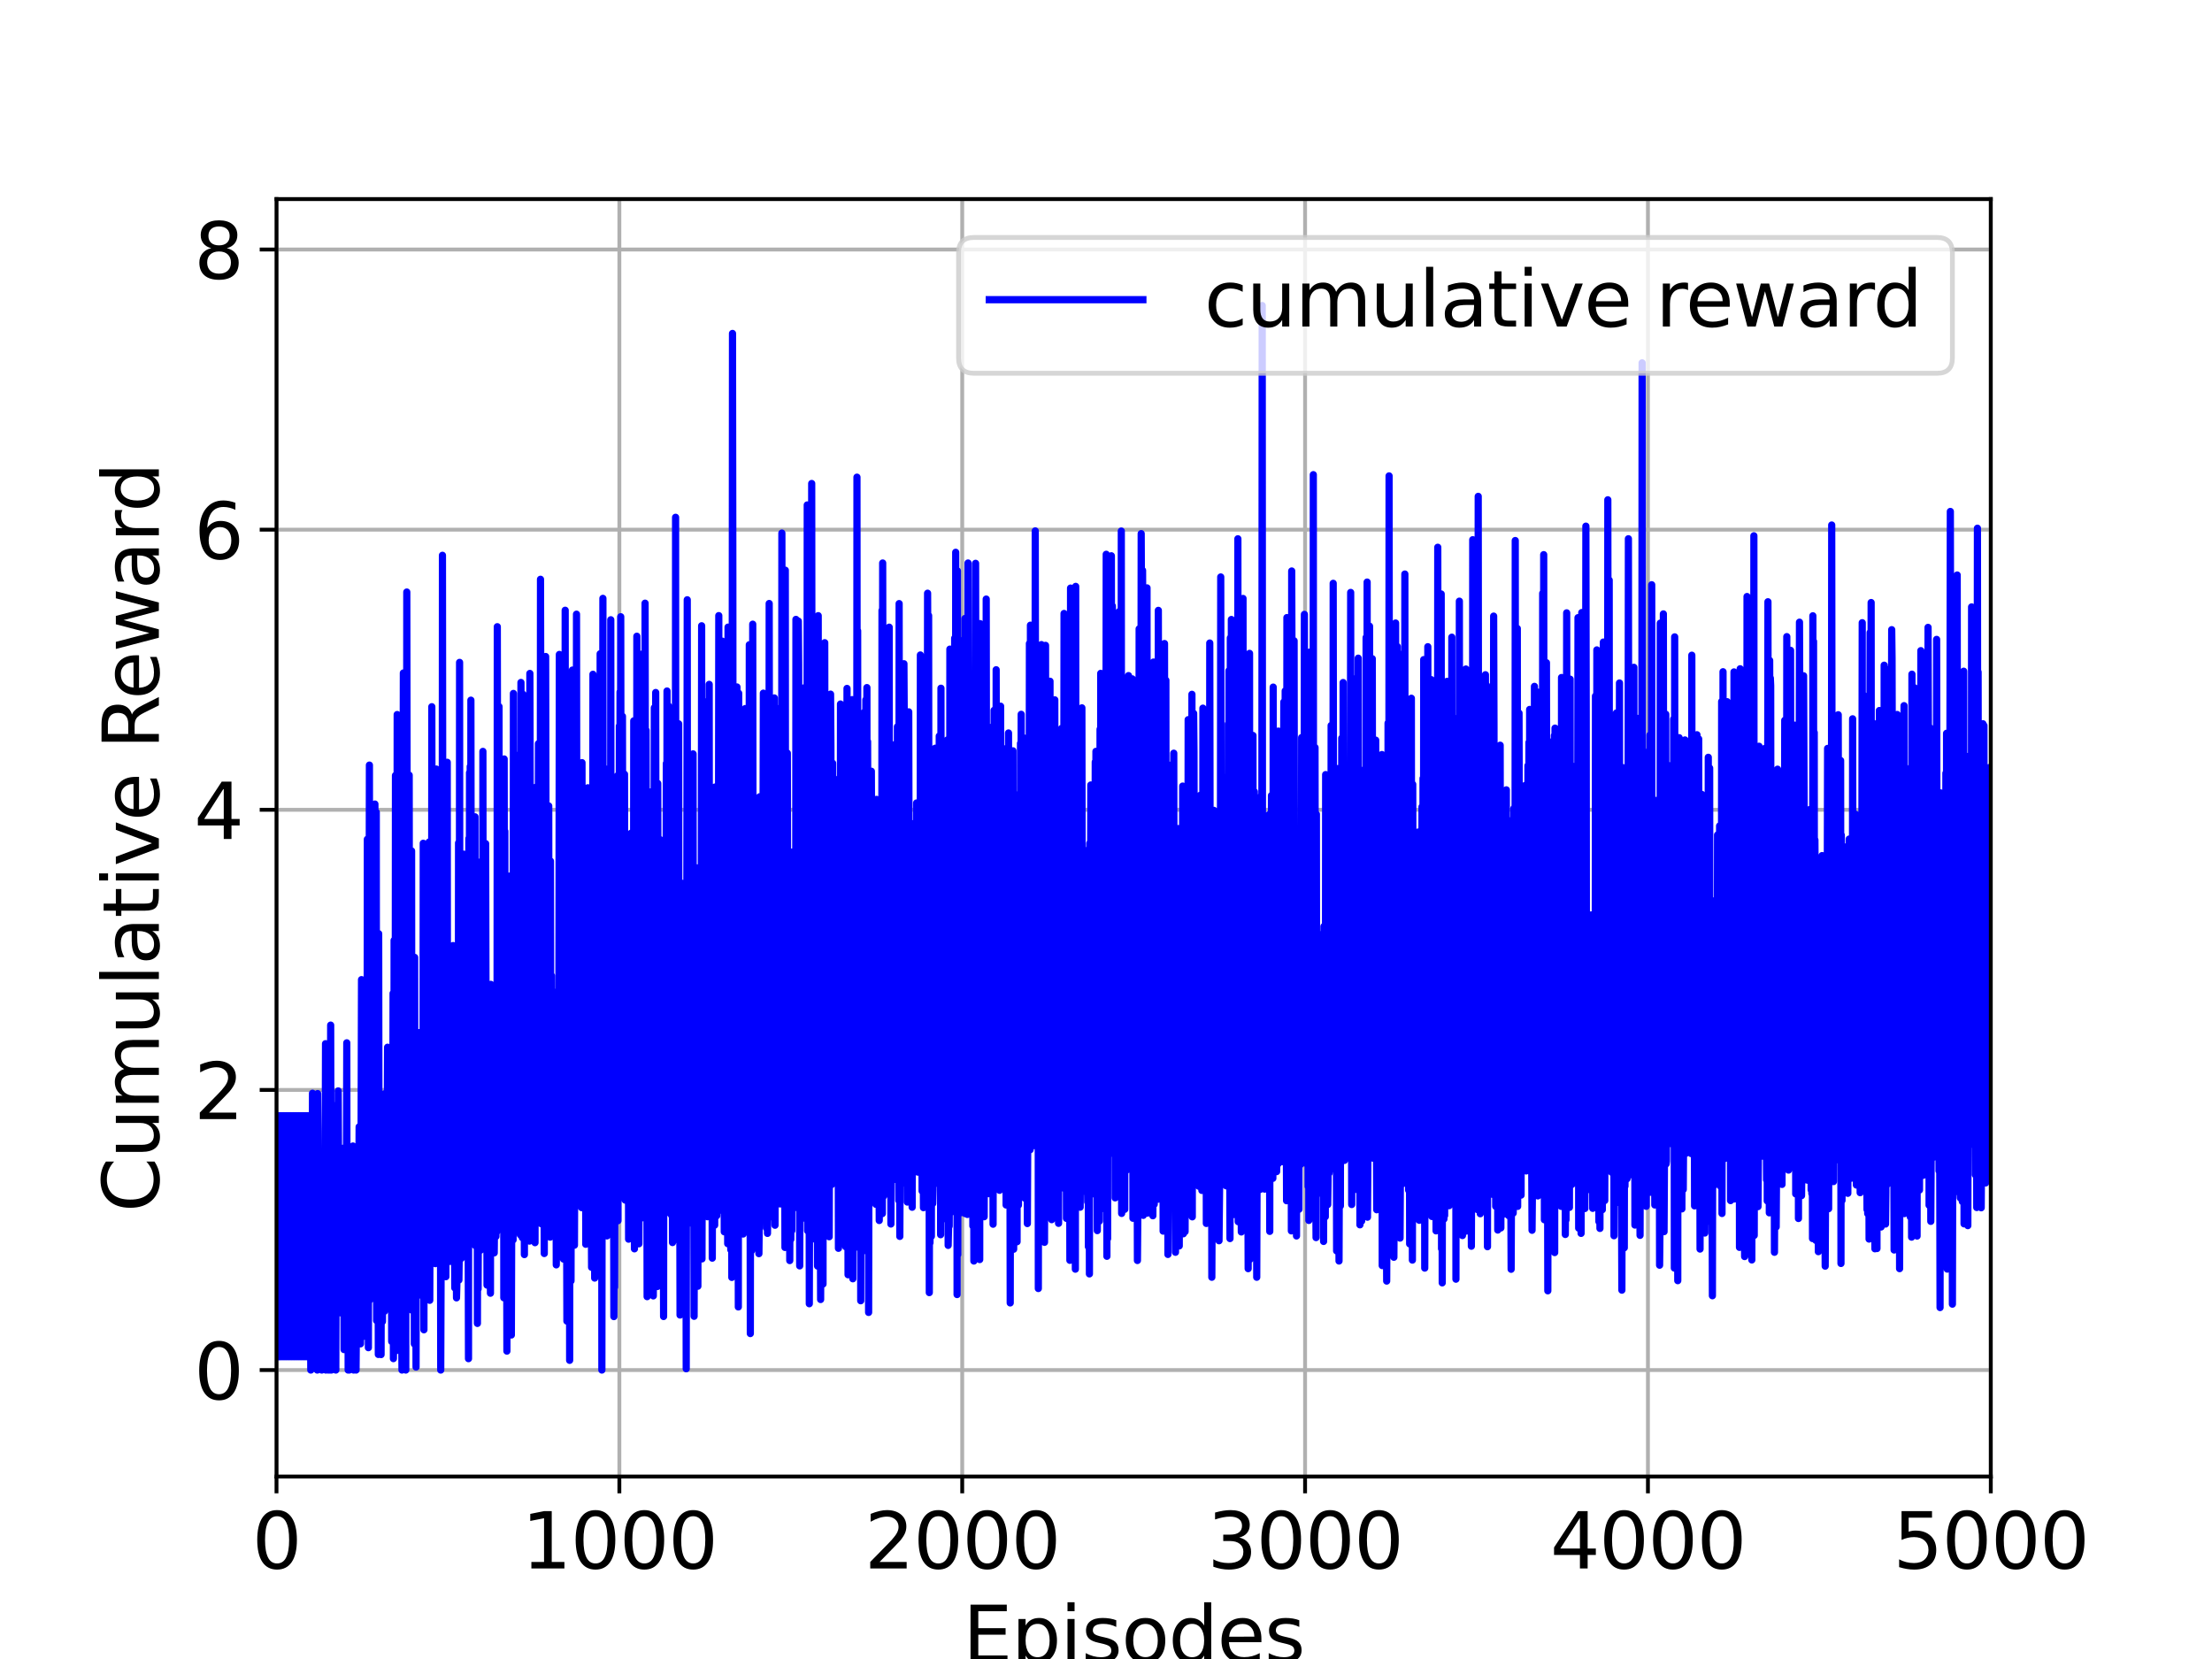 <?xml version="1.0" encoding="utf-8" standalone="no"?>
<!DOCTYPE svg PUBLIC "-//W3C//DTD SVG 1.1//EN"
  "http://www.w3.org/Graphics/SVG/1.1/DTD/svg11.dtd">
<svg xmlns:xlink="http://www.w3.org/1999/xlink" width="460.8pt" height="345.6pt" viewBox="0 0 460.8 345.6" xmlns="http://www.w3.org/2000/svg" version="1.1">
 <defs>
  <style type="text/css">*{stroke-linejoin: round; stroke-linecap: butt}</style>
 </defs>
 <g id="figure_1">
  <g id="patch_1">
   <path d="M 0 345.6 
L 460.8 345.6 
L 460.8 0 
L 0 0 
z
" style="fill: #ffffff"/>
  </g>
  <g id="axes_1">
   <g id="patch_2">
    <path d="M 57.6 307.584 
L 414.72 307.584 
L 414.72 41.472 
L 57.6 41.472 
z
" style="fill: #ffffff"/>
   </g>
   <g id="matplotlib.axis_1">
    <g id="xtick_1">
     <g id="line2d_1">
      <path d="M 57.6 307.584 
L 57.6 41.472 
" clip-path="url(#p7a0c814b2f)" style="fill: none; stroke: #b0b0b0; stroke-width: 0.8; stroke-linecap: square"/>
     </g>
     <g id="line2d_2">
      <defs>
       <path id="m5f2a536504" d="M 0 0 
L 0 3.5 
" style="stroke: #000000; stroke-width: 0.8"/>
      </defs>
      <g>
       <use xlink:href="#m5f2a536504" x="57.6" y="307.584" style="stroke: #000000; stroke-width: 0.8"/>
      </g>
     </g>
     <g id="text_1">
      <!-- 0 -->
      <g transform="translate(52.51 326.741)scale(0.16 -0.16)">
       <defs>
        <path id="DejaVuSans-30" d="M 2034 4250 
Q 1547 4250 1301 3770 
Q 1056 3291 1056 2328 
Q 1056 1369 1301 889 
Q 1547 409 2034 409 
Q 2525 409 2770 889 
Q 3016 1369 3016 2328 
Q 3016 3291 2770 3770 
Q 2525 4250 2034 4250 
z
M 2034 4750 
Q 2819 4750 3233 4129 
Q 3647 3509 3647 2328 
Q 3647 1150 3233 529 
Q 2819 -91 2034 -91 
Q 1250 -91 836 529 
Q 422 1150 422 2328 
Q 422 3509 836 4129 
Q 1250 4750 2034 4750 
z
" transform="scale(0.016)"/>
       </defs>
       <use xlink:href="#DejaVuSans-30"/>
      </g>
     </g>
    </g>
    <g id="xtick_2">
     <g id="line2d_3">
      <path d="M 129.024 307.584 
L 129.024 41.472 
" clip-path="url(#p7a0c814b2f)" style="fill: none; stroke: #b0b0b0; stroke-width: 0.8; stroke-linecap: square"/>
     </g>
     <g id="line2d_4">
      <g>
       <use xlink:href="#m5f2a536504" x="129.024" y="307.584" style="stroke: #000000; stroke-width: 0.8"/>
      </g>
     </g>
     <g id="text_2">
      <!-- 1000 -->
      <g transform="translate(108.664 326.741)scale(0.16 -0.16)">
       <defs>
        <path id="DejaVuSans-31" d="M 794 531 
L 1825 531 
L 1825 4091 
L 703 3866 
L 703 4441 
L 1819 4666 
L 2450 4666 
L 2450 531 
L 3481 531 
L 3481 0 
L 794 0 
L 794 531 
z
" transform="scale(0.016)"/>
       </defs>
       <use xlink:href="#DejaVuSans-31"/>
       <use xlink:href="#DejaVuSans-30" x="63.623"/>
       <use xlink:href="#DejaVuSans-30" x="127.246"/>
       <use xlink:href="#DejaVuSans-30" x="190.869"/>
      </g>
     </g>
    </g>
    <g id="xtick_3">
     <g id="line2d_5">
      <path d="M 200.448 307.584 
L 200.448 41.472 
" clip-path="url(#p7a0c814b2f)" style="fill: none; stroke: #b0b0b0; stroke-width: 0.8; stroke-linecap: square"/>
     </g>
     <g id="line2d_6">
      <g>
       <use xlink:href="#m5f2a536504" x="200.448" y="307.584" style="stroke: #000000; stroke-width: 0.8"/>
      </g>
     </g>
     <g id="text_3">
      <!-- 2000 -->
      <g transform="translate(180.088 326.741)scale(0.16 -0.16)">
       <defs>
        <path id="DejaVuSans-32" d="M 1228 531 
L 3431 531 
L 3431 0 
L 469 0 
L 469 531 
Q 828 903 1448 1529 
Q 2069 2156 2228 2338 
Q 2531 2678 2651 2914 
Q 2772 3150 2772 3378 
Q 2772 3750 2511 3984 
Q 2250 4219 1831 4219 
Q 1534 4219 1204 4116 
Q 875 4013 500 3803 
L 500 4441 
Q 881 4594 1212 4672 
Q 1544 4750 1819 4750 
Q 2544 4750 2975 4387 
Q 3406 4025 3406 3419 
Q 3406 3131 3298 2873 
Q 3191 2616 2906 2266 
Q 2828 2175 2409 1742 
Q 1991 1309 1228 531 
z
" transform="scale(0.016)"/>
       </defs>
       <use xlink:href="#DejaVuSans-32"/>
       <use xlink:href="#DejaVuSans-30" x="63.623"/>
       <use xlink:href="#DejaVuSans-30" x="127.246"/>
       <use xlink:href="#DejaVuSans-30" x="190.869"/>
      </g>
     </g>
    </g>
    <g id="xtick_4">
     <g id="line2d_7">
      <path d="M 271.872 307.584 
L 271.872 41.472 
" clip-path="url(#p7a0c814b2f)" style="fill: none; stroke: #b0b0b0; stroke-width: 0.8; stroke-linecap: square"/>
     </g>
     <g id="line2d_8">
      <g>
       <use xlink:href="#m5f2a536504" x="271.872" y="307.584" style="stroke: #000000; stroke-width: 0.8"/>
      </g>
     </g>
     <g id="text_4">
      <!-- 3000 -->
      <g transform="translate(251.512 326.741)scale(0.16 -0.16)">
       <defs>
        <path id="DejaVuSans-33" d="M 2597 2516 
Q 3050 2419 3304 2112 
Q 3559 1806 3559 1356 
Q 3559 666 3084 287 
Q 2609 -91 1734 -91 
Q 1441 -91 1130 -33 
Q 819 25 488 141 
L 488 750 
Q 750 597 1062 519 
Q 1375 441 1716 441 
Q 2309 441 2620 675 
Q 2931 909 2931 1356 
Q 2931 1769 2642 2001 
Q 2353 2234 1838 2234 
L 1294 2234 
L 1294 2753 
L 1863 2753 
Q 2328 2753 2575 2939 
Q 2822 3125 2822 3475 
Q 2822 3834 2567 4026 
Q 2313 4219 1838 4219 
Q 1578 4219 1281 4162 
Q 984 4106 628 3988 
L 628 4550 
Q 988 4650 1302 4700 
Q 1616 4750 1894 4750 
Q 2613 4750 3031 4423 
Q 3450 4097 3450 3541 
Q 3450 3153 3228 2886 
Q 3006 2619 2597 2516 
z
" transform="scale(0.016)"/>
       </defs>
       <use xlink:href="#DejaVuSans-33"/>
       <use xlink:href="#DejaVuSans-30" x="63.623"/>
       <use xlink:href="#DejaVuSans-30" x="127.246"/>
       <use xlink:href="#DejaVuSans-30" x="190.869"/>
      </g>
     </g>
    </g>
    <g id="xtick_5">
     <g id="line2d_9">
      <path d="M 343.296 307.584 
L 343.296 41.472 
" clip-path="url(#p7a0c814b2f)" style="fill: none; stroke: #b0b0b0; stroke-width: 0.8; stroke-linecap: square"/>
     </g>
     <g id="line2d_10">
      <g>
       <use xlink:href="#m5f2a536504" x="343.296" y="307.584" style="stroke: #000000; stroke-width: 0.8"/>
      </g>
     </g>
     <g id="text_5">
      <!-- 4000 -->
      <g transform="translate(322.936 326.741)scale(0.16 -0.16)">
       <defs>
        <path id="DejaVuSans-34" d="M 2419 4116 
L 825 1625 
L 2419 1625 
L 2419 4116 
z
M 2253 4666 
L 3047 4666 
L 3047 1625 
L 3713 1625 
L 3713 1100 
L 3047 1100 
L 3047 0 
L 2419 0 
L 2419 1100 
L 313 1100 
L 313 1709 
L 2253 4666 
z
" transform="scale(0.016)"/>
       </defs>
       <use xlink:href="#DejaVuSans-34"/>
       <use xlink:href="#DejaVuSans-30" x="63.623"/>
       <use xlink:href="#DejaVuSans-30" x="127.246"/>
       <use xlink:href="#DejaVuSans-30" x="190.869"/>
      </g>
     </g>
    </g>
    <g id="xtick_6">
     <g id="line2d_11">
      <path d="M 414.72 307.584 
L 414.72 41.472 
" clip-path="url(#p7a0c814b2f)" style="fill: none; stroke: #b0b0b0; stroke-width: 0.8; stroke-linecap: square"/>
     </g>
     <g id="line2d_12">
      <g>
       <use xlink:href="#m5f2a536504" x="414.72" y="307.584" style="stroke: #000000; stroke-width: 0.8"/>
      </g>
     </g>
     <g id="text_6">
      <!-- 5000 -->
      <g transform="translate(394.36 326.741)scale(0.16 -0.16)">
       <defs>
        <path id="DejaVuSans-35" d="M 691 4666 
L 3169 4666 
L 3169 4134 
L 1269 4134 
L 1269 2991 
Q 1406 3038 1543 3061 
Q 1681 3084 1819 3084 
Q 2600 3084 3056 2656 
Q 3513 2228 3513 1497 
Q 3513 744 3044 326 
Q 2575 -91 1722 -91 
Q 1428 -91 1123 -41 
Q 819 9 494 109 
L 494 744 
Q 775 591 1075 516 
Q 1375 441 1709 441 
Q 2250 441 2565 725 
Q 2881 1009 2881 1497 
Q 2881 1984 2565 2268 
Q 2250 2553 1709 2553 
Q 1456 2553 1204 2497 
Q 953 2441 691 2322 
L 691 4666 
z
" transform="scale(0.016)"/>
       </defs>
       <use xlink:href="#DejaVuSans-35"/>
       <use xlink:href="#DejaVuSans-30" x="63.623"/>
       <use xlink:href="#DejaVuSans-30" x="127.246"/>
       <use xlink:href="#DejaVuSans-30" x="190.869"/>
      </g>
     </g>
    </g>
    <g id="text_7">
     <!-- Episodes -->
     <g transform="translate(200.572 346.226)scale(0.16 -0.16)">
      <defs>
       <path id="DejaVuSans-45" d="M 628 4666 
L 3578 4666 
L 3578 4134 
L 1259 4134 
L 1259 2753 
L 3481 2753 
L 3481 2222 
L 1259 2222 
L 1259 531 
L 3634 531 
L 3634 0 
L 628 0 
L 628 4666 
z
" transform="scale(0.016)"/>
       <path id="DejaVuSans-70" d="M 1159 525 
L 1159 -1331 
L 581 -1331 
L 581 3500 
L 1159 3500 
L 1159 2969 
Q 1341 3281 1617 3432 
Q 1894 3584 2278 3584 
Q 2916 3584 3314 3078 
Q 3713 2572 3713 1747 
Q 3713 922 3314 415 
Q 2916 -91 2278 -91 
Q 1894 -91 1617 61 
Q 1341 213 1159 525 
z
M 3116 1747 
Q 3116 2381 2855 2742 
Q 2594 3103 2138 3103 
Q 1681 3103 1420 2742 
Q 1159 2381 1159 1747 
Q 1159 1113 1420 752 
Q 1681 391 2138 391 
Q 2594 391 2855 752 
Q 3116 1113 3116 1747 
z
" transform="scale(0.016)"/>
       <path id="DejaVuSans-69" d="M 603 3500 
L 1178 3500 
L 1178 0 
L 603 0 
L 603 3500 
z
M 603 4863 
L 1178 4863 
L 1178 4134 
L 603 4134 
L 603 4863 
z
" transform="scale(0.016)"/>
       <path id="DejaVuSans-73" d="M 2834 3397 
L 2834 2853 
Q 2591 2978 2328 3040 
Q 2066 3103 1784 3103 
Q 1356 3103 1142 2972 
Q 928 2841 928 2578 
Q 928 2378 1081 2264 
Q 1234 2150 1697 2047 
L 1894 2003 
Q 2506 1872 2764 1633 
Q 3022 1394 3022 966 
Q 3022 478 2636 193 
Q 2250 -91 1575 -91 
Q 1294 -91 989 -36 
Q 684 19 347 128 
L 347 722 
Q 666 556 975 473 
Q 1284 391 1588 391 
Q 1994 391 2212 530 
Q 2431 669 2431 922 
Q 2431 1156 2273 1281 
Q 2116 1406 1581 1522 
L 1381 1569 
Q 847 1681 609 1914 
Q 372 2147 372 2553 
Q 372 3047 722 3315 
Q 1072 3584 1716 3584 
Q 2034 3584 2315 3537 
Q 2597 3491 2834 3397 
z
" transform="scale(0.016)"/>
       <path id="DejaVuSans-6f" d="M 1959 3097 
Q 1497 3097 1228 2736 
Q 959 2375 959 1747 
Q 959 1119 1226 758 
Q 1494 397 1959 397 
Q 2419 397 2687 759 
Q 2956 1122 2956 1747 
Q 2956 2369 2687 2733 
Q 2419 3097 1959 3097 
z
M 1959 3584 
Q 2709 3584 3137 3096 
Q 3566 2609 3566 1747 
Q 3566 888 3137 398 
Q 2709 -91 1959 -91 
Q 1206 -91 779 398 
Q 353 888 353 1747 
Q 353 2609 779 3096 
Q 1206 3584 1959 3584 
z
" transform="scale(0.016)"/>
       <path id="DejaVuSans-64" d="M 2906 2969 
L 2906 4863 
L 3481 4863 
L 3481 0 
L 2906 0 
L 2906 525 
Q 2725 213 2448 61 
Q 2172 -91 1784 -91 
Q 1150 -91 751 415 
Q 353 922 353 1747 
Q 353 2572 751 3078 
Q 1150 3584 1784 3584 
Q 2172 3584 2448 3432 
Q 2725 3281 2906 2969 
z
M 947 1747 
Q 947 1113 1208 752 
Q 1469 391 1925 391 
Q 2381 391 2643 752 
Q 2906 1113 2906 1747 
Q 2906 2381 2643 2742 
Q 2381 3103 1925 3103 
Q 1469 3103 1208 2742 
Q 947 2381 947 1747 
z
" transform="scale(0.016)"/>
       <path id="DejaVuSans-65" d="M 3597 1894 
L 3597 1613 
L 953 1613 
Q 991 1019 1311 708 
Q 1631 397 2203 397 
Q 2534 397 2845 478 
Q 3156 559 3463 722 
L 3463 178 
Q 3153 47 2828 -22 
Q 2503 -91 2169 -91 
Q 1331 -91 842 396 
Q 353 884 353 1716 
Q 353 2575 817 3079 
Q 1281 3584 2069 3584 
Q 2775 3584 3186 3129 
Q 3597 2675 3597 1894 
z
M 3022 2063 
Q 3016 2534 2758 2815 
Q 2500 3097 2075 3097 
Q 1594 3097 1305 2825 
Q 1016 2553 972 2059 
L 3022 2063 
z
" transform="scale(0.016)"/>
      </defs>
      <use xlink:href="#DejaVuSans-45"/>
      <use xlink:href="#DejaVuSans-70" x="63.184"/>
      <use xlink:href="#DejaVuSans-69" x="126.66"/>
      <use xlink:href="#DejaVuSans-73" x="154.443"/>
      <use xlink:href="#DejaVuSans-6f" x="206.543"/>
      <use xlink:href="#DejaVuSans-64" x="267.725"/>
      <use xlink:href="#DejaVuSans-65" x="331.201"/>
      <use xlink:href="#DejaVuSans-73" x="392.725"/>
     </g>
    </g>
   </g>
   <g id="matplotlib.axis_2">
    <g id="ytick_1">
     <g id="line2d_13">
      <path d="M 57.6 285.408 
L 414.72 285.408 
" clip-path="url(#p7a0c814b2f)" style="fill: none; stroke: #b0b0b0; stroke-width: 0.8; stroke-linecap: square"/>
     </g>
     <g id="line2d_14">
      <defs>
       <path id="md25b4d4a14" d="M 0 0 
L -3.5 0 
" style="stroke: #000000; stroke-width: 0.8"/>
      </defs>
      <g>
       <use xlink:href="#md25b4d4a14" x="57.6" y="285.408" style="stroke: #000000; stroke-width: 0.8"/>
      </g>
     </g>
     <g id="text_8">
      <!-- 0 -->
      <g transform="translate(40.42 291.487)scale(0.16 -0.16)">
       <use xlink:href="#DejaVuSans-30"/>
      </g>
     </g>
    </g>
    <g id="ytick_2">
     <g id="line2d_15">
      <path d="M 57.6 227.051 
L 414.72 227.051 
" clip-path="url(#p7a0c814b2f)" style="fill: none; stroke: #b0b0b0; stroke-width: 0.8; stroke-linecap: square"/>
     </g>
     <g id="line2d_16">
      <g>
       <use xlink:href="#md25b4d4a14" x="57.6" y="227.051" style="stroke: #000000; stroke-width: 0.8"/>
      </g>
     </g>
     <g id="text_9">
      <!-- 2 -->
      <g transform="translate(40.42 233.13)scale(0.16 -0.16)">
       <use xlink:href="#DejaVuSans-32"/>
      </g>
     </g>
    </g>
    <g id="ytick_3">
     <g id="line2d_17">
      <path d="M 57.6 168.694 
L 414.72 168.694 
" clip-path="url(#p7a0c814b2f)" style="fill: none; stroke: #b0b0b0; stroke-width: 0.8; stroke-linecap: square"/>
     </g>
     <g id="line2d_18">
      <g>
       <use xlink:href="#md25b4d4a14" x="57.6" y="168.694" style="stroke: #000000; stroke-width: 0.8"/>
      </g>
     </g>
     <g id="text_10">
      <!-- 4 -->
      <g transform="translate(40.42 174.772)scale(0.16 -0.16)">
       <use xlink:href="#DejaVuSans-34"/>
      </g>
     </g>
    </g>
    <g id="ytick_4">
     <g id="line2d_19">
      <path d="M 57.6 110.336 
L 414.72 110.336 
" clip-path="url(#p7a0c814b2f)" style="fill: none; stroke: #b0b0b0; stroke-width: 0.8; stroke-linecap: square"/>
     </g>
     <g id="line2d_20">
      <g>
       <use xlink:href="#md25b4d4a14" x="57.6" y="110.336" style="stroke: #000000; stroke-width: 0.8"/>
      </g>
     </g>
     <g id="text_11">
      <!-- 6 -->
      <g transform="translate(40.42 116.415)scale(0.16 -0.16)">
       <defs>
        <path id="DejaVuSans-36" d="M 2113 2584 
Q 1688 2584 1439 2293 
Q 1191 2003 1191 1497 
Q 1191 994 1439 701 
Q 1688 409 2113 409 
Q 2538 409 2786 701 
Q 3034 994 3034 1497 
Q 3034 2003 2786 2293 
Q 2538 2584 2113 2584 
z
M 3366 4563 
L 3366 3988 
Q 3128 4100 2886 4159 
Q 2644 4219 2406 4219 
Q 1781 4219 1451 3797 
Q 1122 3375 1075 2522 
Q 1259 2794 1537 2939 
Q 1816 3084 2150 3084 
Q 2853 3084 3261 2657 
Q 3669 2231 3669 1497 
Q 3669 778 3244 343 
Q 2819 -91 2113 -91 
Q 1303 -91 875 529 
Q 447 1150 447 2328 
Q 447 3434 972 4092 
Q 1497 4750 2381 4750 
Q 2619 4750 2861 4703 
Q 3103 4656 3366 4563 
z
" transform="scale(0.016)"/>
       </defs>
       <use xlink:href="#DejaVuSans-36"/>
      </g>
     </g>
    </g>
    <g id="ytick_5">
     <g id="line2d_21">
      <path d="M 57.6 51.979 
L 414.72 51.979 
" clip-path="url(#p7a0c814b2f)" style="fill: none; stroke: #b0b0b0; stroke-width: 0.8; stroke-linecap: square"/>
     </g>
     <g id="line2d_22">
      <g>
       <use xlink:href="#md25b4d4a14" x="57.6" y="51.979" style="stroke: #000000; stroke-width: 0.8"/>
      </g>
     </g>
     <g id="text_12">
      <!-- 8 -->
      <g transform="translate(40.42 58.058)scale(0.16 -0.16)">
       <defs>
        <path id="DejaVuSans-38" d="M 2034 2216 
Q 1584 2216 1326 1975 
Q 1069 1734 1069 1313 
Q 1069 891 1326 650 
Q 1584 409 2034 409 
Q 2484 409 2743 651 
Q 3003 894 3003 1313 
Q 3003 1734 2745 1975 
Q 2488 2216 2034 2216 
z
M 1403 2484 
Q 997 2584 770 2862 
Q 544 3141 544 3541 
Q 544 4100 942 4425 
Q 1341 4750 2034 4750 
Q 2731 4750 3128 4425 
Q 3525 4100 3525 3541 
Q 3525 3141 3298 2862 
Q 3072 2584 2669 2484 
Q 3125 2378 3379 2068 
Q 3634 1759 3634 1313 
Q 3634 634 3220 271 
Q 2806 -91 2034 -91 
Q 1263 -91 848 271 
Q 434 634 434 1313 
Q 434 1759 690 2068 
Q 947 2378 1403 2484 
z
M 1172 3481 
Q 1172 3119 1398 2916 
Q 1625 2713 2034 2713 
Q 2441 2713 2670 2916 
Q 2900 3119 2900 3481 
Q 2900 3844 2670 4047 
Q 2441 4250 2034 4250 
Q 1625 4250 1398 4047 
Q 1172 3844 1172 3481 
z
" transform="scale(0.016)"/>
       </defs>
       <use xlink:href="#DejaVuSans-38"/>
      </g>
     </g>
    </g>
    <g id="text_13">
     <!-- Cumulative Reward -->
     <g transform="translate(33.093 252.524)rotate(-90)scale(0.16 -0.16)">
      <defs>
       <path id="DejaVuSans-43" d="M 4122 4306 
L 4122 3641 
Q 3803 3938 3442 4084 
Q 3081 4231 2675 4231 
Q 1875 4231 1450 3742 
Q 1025 3253 1025 2328 
Q 1025 1406 1450 917 
Q 1875 428 2675 428 
Q 3081 428 3442 575 
Q 3803 722 4122 1019 
L 4122 359 
Q 3791 134 3420 21 
Q 3050 -91 2638 -91 
Q 1578 -91 968 557 
Q 359 1206 359 2328 
Q 359 3453 968 4101 
Q 1578 4750 2638 4750 
Q 3056 4750 3426 4639 
Q 3797 4528 4122 4306 
z
" transform="scale(0.016)"/>
       <path id="DejaVuSans-75" d="M 544 1381 
L 544 3500 
L 1119 3500 
L 1119 1403 
Q 1119 906 1312 657 
Q 1506 409 1894 409 
Q 2359 409 2629 706 
Q 2900 1003 2900 1516 
L 2900 3500 
L 3475 3500 
L 3475 0 
L 2900 0 
L 2900 538 
Q 2691 219 2414 64 
Q 2138 -91 1772 -91 
Q 1169 -91 856 284 
Q 544 659 544 1381 
z
M 1991 3584 
L 1991 3584 
z
" transform="scale(0.016)"/>
       <path id="DejaVuSans-6d" d="M 3328 2828 
Q 3544 3216 3844 3400 
Q 4144 3584 4550 3584 
Q 5097 3584 5394 3201 
Q 5691 2819 5691 2113 
L 5691 0 
L 5113 0 
L 5113 2094 
Q 5113 2597 4934 2840 
Q 4756 3084 4391 3084 
Q 3944 3084 3684 2787 
Q 3425 2491 3425 1978 
L 3425 0 
L 2847 0 
L 2847 2094 
Q 2847 2600 2669 2842 
Q 2491 3084 2119 3084 
Q 1678 3084 1418 2786 
Q 1159 2488 1159 1978 
L 1159 0 
L 581 0 
L 581 3500 
L 1159 3500 
L 1159 2956 
Q 1356 3278 1631 3431 
Q 1906 3584 2284 3584 
Q 2666 3584 2933 3390 
Q 3200 3197 3328 2828 
z
" transform="scale(0.016)"/>
       <path id="DejaVuSans-6c" d="M 603 4863 
L 1178 4863 
L 1178 0 
L 603 0 
L 603 4863 
z
" transform="scale(0.016)"/>
       <path id="DejaVuSans-61" d="M 2194 1759 
Q 1497 1759 1228 1600 
Q 959 1441 959 1056 
Q 959 750 1161 570 
Q 1363 391 1709 391 
Q 2188 391 2477 730 
Q 2766 1069 2766 1631 
L 2766 1759 
L 2194 1759 
z
M 3341 1997 
L 3341 0 
L 2766 0 
L 2766 531 
Q 2569 213 2275 61 
Q 1981 -91 1556 -91 
Q 1019 -91 701 211 
Q 384 513 384 1019 
Q 384 1609 779 1909 
Q 1175 2209 1959 2209 
L 2766 2209 
L 2766 2266 
Q 2766 2663 2505 2880 
Q 2244 3097 1772 3097 
Q 1472 3097 1187 3025 
Q 903 2953 641 2809 
L 641 3341 
Q 956 3463 1253 3523 
Q 1550 3584 1831 3584 
Q 2591 3584 2966 3190 
Q 3341 2797 3341 1997 
z
" transform="scale(0.016)"/>
       <path id="DejaVuSans-74" d="M 1172 4494 
L 1172 3500 
L 2356 3500 
L 2356 3053 
L 1172 3053 
L 1172 1153 
Q 1172 725 1289 603 
Q 1406 481 1766 481 
L 2356 481 
L 2356 0 
L 1766 0 
Q 1100 0 847 248 
Q 594 497 594 1153 
L 594 3053 
L 172 3053 
L 172 3500 
L 594 3500 
L 594 4494 
L 1172 4494 
z
" transform="scale(0.016)"/>
       <path id="DejaVuSans-76" d="M 191 3500 
L 800 3500 
L 1894 563 
L 2988 3500 
L 3597 3500 
L 2284 0 
L 1503 0 
L 191 3500 
z
" transform="scale(0.016)"/>
       <path id="DejaVuSans-20" transform="scale(0.016)"/>
       <path id="DejaVuSans-52" d="M 2841 2188 
Q 3044 2119 3236 1894 
Q 3428 1669 3622 1275 
L 4263 0 
L 3584 0 
L 2988 1197 
Q 2756 1666 2539 1819 
Q 2322 1972 1947 1972 
L 1259 1972 
L 1259 0 
L 628 0 
L 628 4666 
L 2053 4666 
Q 2853 4666 3247 4331 
Q 3641 3997 3641 3322 
Q 3641 2881 3436 2590 
Q 3231 2300 2841 2188 
z
M 1259 4147 
L 1259 2491 
L 2053 2491 
Q 2509 2491 2742 2702 
Q 2975 2913 2975 3322 
Q 2975 3731 2742 3939 
Q 2509 4147 2053 4147 
L 1259 4147 
z
" transform="scale(0.016)"/>
       <path id="DejaVuSans-77" d="M 269 3500 
L 844 3500 
L 1563 769 
L 2278 3500 
L 2956 3500 
L 3675 769 
L 4391 3500 
L 4966 3500 
L 4050 0 
L 3372 0 
L 2619 2869 
L 1863 0 
L 1184 0 
L 269 3500 
z
" transform="scale(0.016)"/>
       <path id="DejaVuSans-72" d="M 2631 2963 
Q 2534 3019 2420 3045 
Q 2306 3072 2169 3072 
Q 1681 3072 1420 2755 
Q 1159 2438 1159 1844 
L 1159 0 
L 581 0 
L 581 3500 
L 1159 3500 
L 1159 2956 
Q 1341 3275 1631 3429 
Q 1922 3584 2338 3584 
Q 2397 3584 2469 3576 
Q 2541 3569 2628 3553 
L 2631 2963 
z
" transform="scale(0.016)"/>
      </defs>
      <use xlink:href="#DejaVuSans-43"/>
      <use xlink:href="#DejaVuSans-75" x="69.824"/>
      <use xlink:href="#DejaVuSans-6d" x="133.203"/>
      <use xlink:href="#DejaVuSans-75" x="230.615"/>
      <use xlink:href="#DejaVuSans-6c" x="293.994"/>
      <use xlink:href="#DejaVuSans-61" x="321.777"/>
      <use xlink:href="#DejaVuSans-74" x="383.057"/>
      <use xlink:href="#DejaVuSans-69" x="422.266"/>
      <use xlink:href="#DejaVuSans-76" x="450.049"/>
      <use xlink:href="#DejaVuSans-65" x="509.229"/>
      <use xlink:href="#DejaVuSans-20" x="570.752"/>
      <use xlink:href="#DejaVuSans-52" x="602.539"/>
      <use xlink:href="#DejaVuSans-65" x="667.521"/>
      <use xlink:href="#DejaVuSans-77" x="729.045"/>
      <use xlink:href="#DejaVuSans-61" x="810.832"/>
      <use xlink:href="#DejaVuSans-72" x="872.111"/>
      <use xlink:href="#DejaVuSans-64" x="911.475"/>
     </g>
    </g>
   </g>
   <g id="line2d_23">
    <path d="M 57.6 282.63 
L 57.671 232.419 
L 57.886 282.63 
L 57.957 232.419 
L 58.171 282.63 
L 58.243 232.419 
L 58.457 282.63 
L 58.529 232.419 
L 58.743 282.63 
L 58.814 232.419 
L 59.028 282.63 
L 59.1 232.419 
L 59.314 282.63 
L 59.386 232.419 
L 59.6 282.63 
L 59.671 232.419 
L 59.886 282.63 
L 59.957 232.419 
L 60.171 282.63 
L 60.243 232.419 
L 60.457 282.63 
L 60.528 232.419 
L 60.743 282.63 
L 60.814 232.419 
L 61.028 282.63 
L 61.1 232.419 
L 61.314 282.63 
L 61.385 232.419 
L 61.6 282.63 
L 61.671 232.419 
L 61.885 282.63 
L 61.957 232.419 
L 62.171 282.63 
L 62.243 232.419 
L 62.457 282.63 
L 62.528 232.419 
L 62.743 282.63 
L 62.814 232.419 
L 63.028 282.63 
L 63.1 232.419 
L 63.314 282.63 
L 63.385 232.419 
L 63.6 282.63 
L 63.671 232.419 
L 63.885 282.63 
L 63.957 232.419 
L 64.171 282.63 
L 64.242 232.419 
L 64.457 282.63 
L 64.528 232.419 
L 64.742 285.408 
L 64.885 249.916 
L 64.957 275.659 
L 65.1 227.742 
L 65.171 233.256 
L 65.385 269.979 
L 65.457 255.284 
L 65.528 258.436 
L 65.599 269.002 
L 65.671 241.495 
L 65.814 281.311 
L 65.885 252.372 
L 65.957 271.485 
L 66.028 254.735 
L 66.099 285.408 
L 66.171 227.812 
L 66.242 235.606 
L 66.385 278.488 
L 66.457 260.78 
L 66.528 270.859 
L 66.671 251.398 
L 66.742 277.326 
L 66.814 248.794 
L 66.885 284.677 
L 66.957 270.773 
L 67.028 285.408 
L 67.171 248.579 
L 67.242 282.385 
L 67.314 271.681 
L 67.457 242.247 
L 67.528 266.072 
L 67.599 255.747 
L 67.671 252.435 
L 67.742 243.945 
L 67.814 217.417 
L 67.885 285.408 
L 67.956 270.672 
L 68.028 266.674 
L 68.099 248.883 
L 68.171 276.197 
L 68.314 247.946 
L 68.385 285.408 
L 68.456 260.69 
L 68.528 276.637 
L 68.599 266.12 
L 68.742 285.408 
L 68.885 213.551 
L 69.028 285.408 
L 69.099 279.219 
L 69.171 257.202 
L 69.242 260.112 
L 69.314 263.558 
L 69.385 273.757 
L 69.456 253 
L 69.528 259.03 
L 69.599 284.654 
L 69.671 271.921 
L 69.814 230.318 
L 69.956 285.408 
L 70.028 260.715 
L 70.099 243.719 
L 70.242 272.518 
L 70.313 270.005 
L 70.385 260.519 
L 70.456 227.26 
L 70.599 260.215 
L 70.742 248.592 
L 70.956 273.486 
L 71.028 239.438 
L 71.099 257.833 
L 71.171 267.09 
L 71.242 248.965 
L 71.313 256.268 
L 71.385 257.26 
L 71.456 239.202 
L 71.528 268.3 
L 71.599 249.601 
L 71.671 281.144 
L 71.742 251.632 
L 71.813 261.577 
L 71.885 278.278 
L 71.956 245.297 
L 72.028 261.648 
L 72.099 271.302 
L 72.242 217.236 
L 72.313 281.189 
L 72.385 259.183 
L 72.456 241.607 
L 72.528 285.408 
L 72.599 267.487 
L 72.67 270.745 
L 72.742 285.408 
L 72.885 248.118 
L 73.028 248.453 
L 73.099 266.408 
L 73.17 260.459 
L 73.242 243.83 
L 73.385 280.019 
L 73.528 238.733 
L 73.599 248.173 
L 73.67 285.408 
L 73.742 246.063 
L 73.813 275.252 
L 73.885 246.718 
L 73.956 262.663 
L 74.028 256.42 
L 74.099 246.352 
L 74.17 285.408 
L 74.242 277.017 
L 74.313 243.461 
L 74.385 258.348 
L 74.456 261.768 
L 74.527 246.221 
L 74.599 279.186 
L 74.813 234.738 
L 74.885 279.548 
L 74.956 259.947 
L 75.027 261.068 
L 75.099 279.95 
L 75.313 204.071 
L 75.527 278.475 
L 75.599 242.282 
L 75.67 251.835 
L 75.742 253.754 
L 75.813 252.297 
L 75.885 262.865 
L 75.956 256.004 
L 76.027 266.935 
L 76.099 246.42 
L 76.17 266.599 
L 76.242 238.182 
L 76.313 251.817 
L 76.385 269.13 
L 76.456 245.688 
L 76.527 174.826 
L 76.599 270.528 
L 76.67 250.963 
L 76.742 280.747 
L 76.956 159.382 
L 77.027 270.828 
L 77.099 260.961 
L 77.242 238.836 
L 77.313 203.198 
L 77.456 266.75 
L 77.527 234.349 
L 77.599 256.75 
L 77.67 246.065 
L 77.742 220.398 
L 77.813 249.69 
L 77.884 242.211 
L 77.956 224.24 
L 78.027 267.504 
L 78.099 167.5 
L 78.242 262.556 
L 78.313 253.457 
L 78.384 169.208 
L 78.456 275.1 
L 78.527 238.703 
L 78.67 264.934 
L 78.742 250.031 
L 78.813 282.156 
L 78.884 194.499 
L 78.956 247.643 
L 79.027 247.261 
L 79.099 269.862 
L 79.17 242.649 
L 79.384 282.185 
L 79.456 250.998 
L 79.527 258.65 
L 79.599 244.98 
L 79.67 275.291 
L 79.741 258.13 
L 79.813 264.593 
L 79.884 251.432 
L 79.956 266.518 
L 80.027 265.671 
L 80.099 273.166 
L 80.17 227.834 
L 80.241 238.996 
L 80.384 268.571 
L 80.456 266.666 
L 80.527 270.062 
L 80.741 218.157 
L 80.813 260.363 
L 80.884 240.884 
L 80.956 251.313 
L 81.027 242.111 
L 81.17 270.431 
L 81.241 250.315 
L 81.313 271.969 
L 81.456 249.16 
L 81.527 255.249 
L 81.598 279.454 
L 81.67 240.569 
L 81.741 278.729 
L 81.884 206.938 
L 81.956 283.028 
L 82.027 271.511 
L 82.098 195.891 
L 82.241 252.96 
L 82.313 246.475 
L 82.384 161.532 
L 82.456 248.932 
L 82.527 242.544 
L 82.598 281.344 
L 82.67 253.548 
L 82.741 148.851 
L 82.813 250.075 
L 82.884 238.88 
L 82.956 175.692 
L 83.027 274.366 
L 83.098 242.192 
L 83.313 274.668 
L 83.384 195.829 
L 83.455 224.026 
L 83.598 278.022 
L 83.67 276.154 
L 83.741 285.408 
L 84.027 140.195 
L 84.17 284.68 
L 84.313 210.979 
L 84.384 261.309 
L 84.455 173.17 
L 84.527 285.408 
L 84.598 226.953 
L 84.67 243.571 
L 84.741 123.329 
L 84.955 260.432 
L 85.027 245.354 
L 85.098 259.273 
L 85.17 257.137 
L 85.241 161.475 
L 85.313 225.986 
L 85.384 221.204 
L 85.455 217.78 
L 85.527 240.777 
L 85.598 229.218 
L 85.67 238.319 
L 85.741 177.26 
L 85.812 272.93 
L 85.884 216.091 
L 85.955 242.277 
L 86.027 259.695 
L 86.241 210.485 
L 86.312 279.955 
L 86.384 199.439 
L 86.455 275.394 
L 86.527 247.763 
L 86.598 251.44 
L 86.67 284.78 
L 86.812 227.72 
L 86.884 261.208 
L 86.955 258.919 
L 87.027 228.634 
L 87.098 241.55 
L 87.17 266.724 
L 87.241 254.214 
L 87.312 215.113 
L 87.384 249.206 
L 87.455 239.591 
L 87.67 269.788 
L 87.955 215.355 
L 88.098 269.686 
L 88.169 175.666 
L 88.312 277.022 
L 88.384 221.002 
L 88.455 254.044 
L 88.527 229.789 
L 88.598 252.259 
L 88.669 244.298 
L 88.741 214.93 
L 88.812 246.202 
L 88.884 229.377 
L 88.955 258.416 
L 89.027 245.501 
L 89.098 244.75 
L 89.169 253.199 
L 89.241 219.712 
L 89.312 244.614 
L 89.384 175.417 
L 89.527 270.878 
L 89.669 223.056 
L 89.741 260.269 
L 89.812 238.583 
L 89.884 254.802 
L 89.955 147.22 
L 90.098 251.752 
L 90.169 182.407 
L 90.241 251 
L 90.312 218.269 
L 90.384 239.427 
L 90.455 222.748 
L 90.526 247.608 
L 90.598 229.618 
L 90.669 263.239 
L 90.741 231.071 
L 90.812 252.942 
L 90.884 160.207 
L 91.026 250.871 
L 91.241 237.461 
L 91.384 255.902 
L 91.526 246.132 
L 91.598 257.961 
L 91.741 239.227 
L 91.812 285.408 
L 92.026 227.332 
L 92.098 245.518 
L 92.169 115.678 
L 92.312 249.193 
L 92.455 163.307 
L 92.598 261.441 
L 92.669 215.939 
L 92.741 264.958 
L 92.812 247.187 
L 92.883 265.958 
L 92.955 215.174 
L 93.026 228.951 
L 93.098 244.852 
L 93.169 158.799 
L 93.241 253.498 
L 93.312 233.351 
L 93.383 257.312 
L 93.455 249.893 
L 93.526 250.859 
L 93.598 230.232 
L 93.741 262.773 
L 93.812 224.405 
L 93.883 226.198 
L 94.026 257.023 
L 94.098 223.303 
L 94.169 227.141 
L 94.241 255.077 
L 94.312 242.035 
L 94.383 196.976 
L 94.526 259.525 
L 94.598 244.272 
L 94.74 268.29 
L 94.812 260.705 
L 94.883 241.108 
L 94.955 245.95 
L 95.098 270.37 
L 95.169 267.814 
L 95.312 240.012 
L 95.455 255.451 
L 95.526 175.597 
L 95.598 266.662 
L 95.669 261.463 
L 95.74 137.985 
L 95.812 240.699 
L 95.883 178.071 
L 95.955 186.507 
L 96.098 262.149 
L 96.169 228.808 
L 96.24 237.884 
L 96.312 258.183 
L 96.383 203.733 
L 96.455 232.636 
L 96.526 252.987 
L 96.598 177.936 
L 96.669 232.182 
L 96.74 196.833 
L 96.883 248.181 
L 96.955 225.417 
L 97.026 234.775 
L 97.097 253.783 
L 97.169 237.954 
L 97.24 258.392 
L 97.383 198.979 
L 97.597 283.038 
L 97.669 174.668 
L 97.74 216.591 
L 97.812 160.966 
L 97.883 214.717 
L 97.955 159.663 
L 98.026 248.313 
L 98.097 145.859 
L 98.24 258.036 
L 98.383 195.406 
L 98.455 258.872 
L 98.526 227.03 
L 98.597 239.932 
L 98.669 230.563 
L 98.74 257.803 
L 98.812 244.721 
L 98.883 256.708 
L 98.954 170.155 
L 99.026 259.489 
L 99.097 205.623 
L 99.169 258.33 
L 99.24 234.561 
L 99.312 259.668 
L 99.383 179.496 
L 99.454 275.692 
L 99.526 230.084 
L 99.597 268.527 
L 99.669 250.709 
L 99.74 257.279 
L 99.812 238.834 
L 99.883 256.98 
L 99.954 231.114 
L 100.026 235.955 
L 100.097 260.446 
L 100.24 213.658 
L 100.312 245.006 
L 100.383 221.32 
L 100.454 259.679 
L 100.526 244.663 
L 100.597 156.527 
L 100.669 230.769 
L 100.74 228.997 
L 100.883 243.227 
L 100.954 192.365 
L 101.097 248.685 
L 101.169 175.737 
L 101.311 237.151 
L 101.383 229.369 
L 101.454 267.711 
L 101.526 207.188 
L 101.597 244.616 
L 101.669 242.713 
L 101.74 220.385 
L 101.883 259.198 
L 102.026 236.139 
L 102.097 237.956 
L 102.169 269.404 
L 102.24 205.061 
L 102.311 252.131 
L 102.383 246.239 
L 102.454 229.749 
L 102.526 246.867 
L 102.597 240.244 
L 102.74 230.092 
L 102.811 234.037 
L 102.883 217.674 
L 102.954 261.002 
L 103.026 254.209 
L 103.097 206.905 
L 103.169 244.77 
L 103.24 236.471 
L 103.311 257.578 
L 103.383 229.716 
L 103.454 256.663 
L 103.526 245.372 
L 103.597 130.552 
L 103.74 226.638 
L 103.811 151.657 
L 103.883 220.419 
L 103.954 147.187 
L 104.026 254.457 
L 104.097 163.708 
L 104.168 202.846 
L 104.24 234.1 
L 104.311 181.613 
L 104.383 249.404 
L 104.454 244.432 
L 104.526 243.812 
L 104.597 245.238 
L 104.74 207.354 
L 104.811 241.828 
L 104.883 173.508 
L 104.954 270.352 
L 105.026 158.106 
L 105.097 214.431 
L 105.168 173.155 
L 105.24 245.632 
L 105.311 237.76 
L 105.383 263.237 
L 105.454 207.546 
L 105.597 281.463 
L 105.668 216.545 
L 105.74 232.7 
L 105.811 228.999 
L 105.883 259.263 
L 105.954 253.456 
L 106.025 246.735 
L 106.097 182.51 
L 106.168 184.838 
L 106.24 250.957 
L 106.311 234.582 
L 106.383 260.738 
L 106.454 229.362 
L 106.525 278.109 
L 106.597 255.063 
L 106.668 184.854 
L 106.74 239.324 
L 106.811 213.775 
L 106.883 258.3 
L 106.954 144.453 
L 107.025 238.102 
L 107.097 231.556 
L 107.168 254.626 
L 107.24 233.163 
L 107.311 240.862 
L 107.383 237.586 
L 107.454 197.468 
L 107.597 255.987 
L 107.668 252.448 
L 107.882 182.909 
L 108.025 255.749 
L 108.311 157.086 
L 108.382 257.226 
L 108.525 142.166 
L 108.74 242.639 
L 108.811 257.832 
L 108.882 246.137 
L 108.954 144.641 
L 109.025 243.779 
L 109.097 213.264 
L 109.24 261.356 
L 109.311 224.862 
L 109.382 242.581 
L 109.454 222.262 
L 109.525 250.296 
L 109.597 240.801 
L 109.668 247.502 
L 109.74 167.155 
L 109.811 257.501 
L 109.882 246.872 
L 109.954 238.062 
L 110.025 253.173 
L 110.097 246.973 
L 110.168 171.908 
L 110.239 212.181 
L 110.311 258.541 
L 110.382 140.288 
L 110.454 165.414 
L 110.525 255.834 
L 110.597 217.77 
L 110.668 179.794 
L 110.739 251.829 
L 110.811 244.432 
L 110.882 193.617 
L 110.954 257.433 
L 111.025 247.386 
L 111.097 209.126 
L 111.168 221.876 
L 111.239 254.079 
L 111.311 245.821 
L 111.382 167.008 
L 111.454 258.873 
L 111.597 164.008 
L 111.739 179.052 
L 111.882 250.46 
L 111.954 166.478 
L 112.097 235.323 
L 112.168 154.915 
L 112.239 253.878 
L 112.311 222.625 
L 112.382 220.231 
L 112.454 222.164 
L 112.525 228.017 
L 112.596 120.674 
L 112.668 151.513 
L 112.739 254.922 
L 112.811 136.765 
L 112.882 252.088 
L 112.954 218.195 
L 113.025 197.74 
L 113.168 226.752 
L 113.239 218.538 
L 113.382 261.13 
L 113.454 177.565 
L 113.525 178.794 
L 113.596 188.237 
L 113.668 136.762 
L 113.882 243.677 
L 113.954 169.896 
L 114.025 233.357 
L 114.096 168.783 
L 114.168 170.763 
L 114.239 243.216 
L 114.311 167.888 
L 114.382 248.577 
L 114.454 231.3 
L 114.525 221.09 
L 114.596 257.721 
L 114.668 179.375 
L 114.739 230.855 
L 114.811 219.015 
L 114.882 203.243 
L 114.953 243.39 
L 115.025 230.642 
L 115.096 212.232 
L 115.168 252.578 
L 115.239 242.536 
L 115.382 231.668 
L 115.453 257.537 
L 115.525 223.994 
L 115.596 240.264 
L 115.668 241.016 
L 115.739 206.706 
L 115.882 263.494 
L 115.953 259.518 
L 116.096 226.852 
L 116.168 253.839 
L 116.239 209.904 
L 116.311 219.811 
L 116.382 239.914 
L 116.525 136.329 
L 116.596 246.556 
L 116.668 239.076 
L 116.739 253.234 
L 116.953 202.559 
L 117.168 259.706 
L 117.239 248.962 
L 117.31 202.301 
L 117.382 262.289 
L 117.453 229.808 
L 117.525 252.557 
L 117.596 240.411 
L 117.668 246.539 
L 117.739 127.125 
L 117.81 246.648 
L 117.882 243.189 
L 117.953 224.285 
L 118.096 275.211 
L 118.168 164.155 
L 118.31 249.48 
L 118.382 157.607 
L 118.525 269.868 
L 118.596 174.186 
L 118.668 283.383 
L 118.739 208.784 
L 118.81 209.856 
L 118.953 266.838 
L 119.025 232.92 
L 119.096 244.591 
L 119.167 231.189 
L 119.239 139.589 
L 119.31 251.899 
L 119.382 174.857 
L 119.453 208.805 
L 119.525 181.345 
L 119.667 259.399 
L 119.739 238.912 
L 119.81 197.564 
L 119.882 215.642 
L 119.953 245.368 
L 120.025 244.698 
L 120.096 127.943 
L 120.239 245.665 
L 120.31 242.188 
L 120.382 231.121 
L 120.453 190.867 
L 120.525 196.565 
L 120.596 174.301 
L 120.667 248.091 
L 120.739 235.109 
L 120.81 249.379 
L 120.882 226.029 
L 120.953 240.451 
L 121.025 231.266 
L 121.096 181.367 
L 121.167 251.577 
L 121.239 158.874 
L 121.31 223.244 
L 121.382 219.371 
L 121.453 249.144 
L 121.524 224.048 
L 121.596 248.837 
L 121.667 231.479 
L 121.739 243.701 
L 121.81 241.327 
L 121.882 234.774 
L 121.953 172.786 
L 122.024 259.208 
L 122.096 243.353 
L 122.167 182.636 
L 122.239 234.121 
L 122.31 214.39 
L 122.382 239.923 
L 122.453 164.107 
L 122.524 231.08 
L 122.596 212.511 
L 122.667 209.556 
L 122.739 241.36 
L 122.81 237.406 
L 122.882 231.703 
L 122.953 249.663 
L 123.024 227.181 
L 123.096 234.046 
L 123.239 264.005 
L 123.31 244.089 
L 123.382 257.731 
L 123.524 140.463 
L 123.596 238.24 
L 123.667 205.331 
L 123.739 237.048 
L 123.81 172.121 
L 123.881 266.248 
L 123.953 197.586 
L 124.024 205.94 
L 124.096 185.925 
L 124.239 241.592 
L 124.453 152.766 
L 124.524 241.539 
L 124.596 234.862 
L 124.667 220.519 
L 124.881 253.605 
L 124.953 237.319 
L 125.024 136.191 
L 125.167 251.037 
L 125.31 159.265 
L 125.381 285.408 
L 125.596 124.649 
L 125.667 237.769 
L 125.738 197.464 
L 125.81 243.217 
L 125.881 231.992 
L 125.953 233.26 
L 126.024 226.563 
L 126.096 160.155 
L 126.167 190.882 
L 126.31 256.012 
L 126.381 220.665 
L 126.453 257.459 
L 126.524 250.449 
L 126.596 246.546 
L 126.667 178.029 
L 126.738 182.834 
L 126.81 228.863 
L 126.881 175.619 
L 127.024 246.744 
L 127.096 245.399 
L 127.167 237.088 
L 127.238 129.106 
L 127.31 247.08 
L 127.381 239.971 
L 127.453 243.68 
L 127.596 225.884 
L 127.667 165.049 
L 127.881 274.273 
L 127.953 257.357 
L 128.024 268.134 
L 128.238 177.799 
L 128.31 231.548 
L 128.381 230.965 
L 128.453 237.363 
L 128.524 231.831 
L 128.667 161.575 
L 128.738 254.301 
L 128.81 175.424 
L 128.953 245.673 
L 129.024 151.236 
L 129.095 233.862 
L 129.167 144.149 
L 129.238 211.112 
L 129.31 128.476 
L 129.453 241.909 
L 129.667 149.215 
L 129.81 245.995 
L 129.881 231.418 
L 129.953 244.948 
L 130.095 161.278 
L 130.238 249.998 
L 130.31 216.978 
L 130.452 250.079 
L 130.524 216.682 
L 130.595 240.114 
L 130.667 235.226 
L 130.738 226.885 
L 130.81 244.184 
L 130.881 223.996 
L 130.952 258.143 
L 131.024 241.708 
L 131.167 228.884 
L 131.31 247.472 
L 131.452 173.58 
L 131.524 233.558 
L 131.595 230.338 
L 131.667 239.287 
L 131.738 235.663 
L 131.881 238.101 
L 131.952 220.439 
L 132.024 150.161 
L 132.167 260.157 
L 132.238 228.092 
L 132.31 237.887 
L 132.381 237.899 
L 132.452 158.607 
L 132.524 254.706 
L 132.595 249.039 
L 132.667 132.537 
L 132.738 155.351 
L 132.809 250.051 
L 132.881 236.693 
L 132.952 237.782 
L 133.095 259.108 
L 133.167 233.456 
L 133.238 249.478 
L 133.309 243.137 
L 133.381 235.94 
L 133.452 248.095 
L 133.524 222.087 
L 133.595 232.551 
L 133.738 253.711 
L 133.881 163.005 
L 133.952 249.305 
L 134.024 136.107 
L 134.095 248.789 
L 134.167 180.534 
L 134.309 241.874 
L 134.381 125.654 
L 134.452 166.668 
L 134.524 249.728 
L 134.595 152.143 
L 134.809 270.115 
L 135.024 204.116 
L 135.095 206.569 
L 135.309 253.337 
L 135.595 164.962 
L 135.809 257.857 
L 135.881 181.948 
L 136.095 269.961 
L 136.309 147.439 
L 136.381 240.314 
L 136.452 227.732 
L 136.524 260.314 
L 136.595 144.259 
L 136.666 202.13 
L 136.738 166.676 
L 136.952 267.999 
L 137.023 163.194 
L 137.166 255.082 
L 137.238 247.872 
L 137.309 256.936 
L 137.381 240.96 
L 137.452 174.867 
L 137.666 248.559 
L 137.738 190.976 
L 137.881 243.961 
L 137.952 192.305 
L 138.023 235.439 
L 138.095 233.612 
L 138.166 243.471 
L 138.238 274.255 
L 138.309 215.469 
L 138.381 240.522 
L 138.452 233.526 
L 138.523 248.665 
L 138.595 205.219 
L 138.666 236.69 
L 138.809 159.042 
L 138.881 237.119 
L 138.952 143.945 
L 139.095 252.569 
L 139.166 248.068 
L 139.238 147.037 
L 139.309 249.064 
L 139.38 177.535 
L 139.452 209.581 
L 139.523 247.338 
L 139.595 242.233 
L 139.666 213.545 
L 139.88 253.125 
L 139.952 195.683 
L 140.023 208.24 
L 140.095 258.847 
L 140.166 238.747 
L 140.309 159.814 
L 140.38 258.356 
L 140.452 236.2 
L 140.523 250.14 
L 140.595 213.308 
L 140.666 245.512 
L 140.738 107.762 
L 140.809 253.297 
L 140.88 240.772 
L 140.952 222.741 
L 141.095 252.924 
L 141.166 250.299 
L 141.238 243.086 
L 141.309 248.383 
L 141.38 150.784 
L 141.452 255.021 
L 141.523 232.004 
L 141.595 241.761 
L 141.666 273.945 
L 141.737 213.287 
L 141.809 261.628 
L 141.88 237.464 
L 141.952 227.717 
L 142.023 233.104 
L 142.095 184.007 
L 142.166 187.328 
L 142.309 244.078 
L 142.38 223.065 
L 142.452 233.224 
L 142.523 185.488 
L 142.595 260.965 
L 142.666 253.422 
L 142.809 194.2 
L 142.952 285.138 
L 143.166 124.942 
L 143.237 249.036 
L 143.309 213.391 
L 143.38 218.931 
L 143.523 250.246 
L 143.594 221.325 
L 143.666 244.537 
L 143.737 241.637 
L 143.809 254.756 
L 143.88 208.04 
L 143.952 249.289 
L 144.023 239.743 
L 144.094 164.084 
L 144.237 250.263 
L 144.309 237.594 
L 144.38 157.044 
L 144.452 248.975 
L 144.523 241.304 
L 144.594 274.212 
L 144.737 222.596 
L 144.809 234.136 
L 144.88 208.889 
L 144.952 219.101 
L 145.094 248.344 
L 145.166 180.789 
L 145.38 267.941 
L 145.523 198.901 
L 145.594 243.287 
L 145.666 196.326 
L 145.737 227.849 
L 145.809 221.205 
L 145.88 215.187 
L 145.951 191.087 
L 146.023 246.947 
L 146.166 130.358 
L 146.237 262.256 
L 146.309 234.335 
L 146.451 238.717 
L 146.523 232.552 
L 146.594 146.12 
L 146.666 250.224 
L 146.737 181.875 
L 146.809 184.77 
L 146.88 245.128 
L 146.951 167.583 
L 147.023 252.939 
L 147.094 176.3 
L 147.237 237.965 
L 147.309 199.309 
L 147.38 253.465 
L 147.451 158.585 
L 147.523 207.331 
L 147.594 247.076 
L 147.666 237.547 
L 147.737 142.565 
L 147.809 232.758 
L 147.88 211.681 
L 147.951 218.767 
L 148.023 244.166 
L 148.094 231.897 
L 148.166 251.835 
L 148.237 248.183 
L 148.308 235.921 
L 148.38 262.096 
L 148.451 233.698 
L 148.523 234.1 
L 148.594 232.02 
L 148.666 246.234 
L 148.808 234.648 
L 148.88 255.224 
L 148.951 163.953 
L 149.023 222.222 
L 149.094 189.04 
L 149.237 249.67 
L 149.308 253.266 
L 149.523 218.816 
L 149.594 242.143 
L 149.737 128.241 
L 149.88 248.987 
L 149.951 187.768 
L 150.094 238.029 
L 150.237 252.118 
L 150.451 133.562 
L 150.523 246.607 
L 150.594 157.631 
L 150.665 237.146 
L 150.737 208.291 
L 150.88 256.609 
L 150.951 197.377 
L 151.023 240.513 
L 151.094 192.949 
L 151.165 244.656 
L 151.308 164.815 
L 151.38 175.495 
L 151.594 259.081 
L 151.665 130.644 
L 151.737 225.801 
L 151.808 224.673 
L 151.88 208.696 
L 152.094 247.865 
L 152.237 260.349 
L 152.308 140.691 
L 152.451 266.11 
L 152.594 69.46 
L 152.665 120.845 
L 152.737 250.773 
L 152.808 228.339 
L 152.88 164.37 
L 153.022 240.076 
L 153.094 248.125 
L 153.165 162.702 
L 153.308 251.841 
L 153.38 241.55 
L 153.522 143.107 
L 153.594 235.225 
L 153.665 169.7 
L 153.808 272.262 
L 153.88 144.407 
L 154.022 227.291 
L 154.165 152.209 
L 154.237 159.104 
L 154.308 203.418 
L 154.38 169.955 
L 154.451 240.797 
L 154.522 213.165 
L 154.594 252.191 
L 154.665 251.367 
L 154.737 237.254 
L 154.808 257.07 
L 154.879 211.523 
L 154.951 245.033 
L 155.022 244.732 
L 155.094 160.124 
L 155.165 254.233 
L 155.237 147.607 
L 155.308 184.541 
L 155.451 247.496 
L 155.665 198.686 
L 155.737 202.743 
L 155.808 238.767 
L 155.879 230.755 
L 155.951 183.489 
L 156.022 249.307 
L 156.094 134.314 
L 156.308 277.807 
L 156.451 155.109 
L 156.594 260.528 
L 156.737 190.986 
L 156.808 130.031 
L 156.951 255.945 
L 157.022 231.356 
L 157.094 245.38 
L 157.165 182.594 
L 157.236 242.61 
L 157.308 225.076 
L 157.379 204.734 
L 157.451 239.449 
L 157.522 232.85 
L 157.594 249.289 
L 157.665 246.56 
L 157.736 208.69 
L 157.879 248.535 
L 157.951 224.435 
L 158.022 227.659 
L 158.094 261.162 
L 158.165 254.554 
L 158.236 165.985 
L 158.308 211.72 
L 158.379 219.77 
L 158.451 212.599 
L 158.522 176.944 
L 158.594 249.714 
L 158.665 166.988 
L 158.736 246.44 
L 158.808 234.646 
L 159.022 144.397 
L 159.094 251.178 
L 159.165 210.91 
L 159.236 188.257 
L 159.379 253.608 
L 159.451 230.1 
L 159.522 246.305 
L 159.593 223.466 
L 159.665 255.822 
L 159.736 238.121 
L 159.808 200.609 
L 159.879 256.939 
L 159.951 250.924 
L 160.093 217.353 
L 160.165 247.014 
L 160.236 125.718 
L 160.308 174.055 
L 160.451 240.062 
L 160.522 155.856 
L 160.665 244.33 
L 160.736 253.469 
L 160.951 159.941 
L 161.022 245.466 
L 161.093 204.747 
L 161.165 246.684 
L 161.308 145.393 
L 161.45 255.24 
L 161.665 165.942 
L 161.736 178.955 
L 161.808 246.14 
L 161.879 238.755 
L 161.95 236.012 
L 162.093 147.627 
L 162.165 250.169 
L 162.236 151.803 
L 162.308 238.281 
L 162.379 218.349 
L 162.45 217.188 
L 162.522 250.807 
L 162.593 151.445 
L 162.736 248.699 
L 162.808 237.637 
L 162.879 111.047 
L 163.022 217.946 
L 163.093 162.18 
L 163.165 231.573 
L 163.308 174.094 
L 163.522 259.867 
L 163.593 118.782 
L 163.665 247.146 
L 163.736 230.268 
L 163.807 168.035 
L 163.95 247.014 
L 164.022 156.893 
L 164.165 247.738 
L 164.236 183.787 
L 164.379 256.81 
L 164.45 218.286 
L 164.522 262.602 
L 164.593 239.158 
L 164.665 211.856 
L 164.736 258.199 
L 164.807 234.984 
L 164.95 256.357 
L 165.022 177.494 
L 165.236 250.205 
L 165.45 179.231 
L 165.593 251.551 
L 165.665 233.031 
L 165.736 237.981 
L 165.807 129.028 
L 165.879 243.23 
L 165.95 222.113 
L 166.022 177.94 
L 166.164 235.336 
L 166.236 238.648 
L 166.307 129.382 
L 166.379 138.3 
L 166.593 263.706 
L 166.664 238.172 
L 166.736 163.178 
L 166.807 254.093 
L 166.879 216.908 
L 166.95 238.998 
L 167.093 183.394 
L 167.164 242.875 
L 167.236 224.449 
L 167.307 219.097 
L 167.379 246.72 
L 167.45 143.31 
L 167.522 245.005 
L 167.593 216.598 
L 167.664 228.869 
L 167.807 194.548 
L 167.879 244.006 
L 167.95 226.948 
L 168.022 226.69 
L 168.093 208.463 
L 168.164 105.19 
L 168.236 256.398 
L 168.307 165.116 
L 168.379 253.033 
L 168.45 212.214 
L 168.521 207.334 
L 168.593 271.592 
L 168.879 163.293 
L 169.021 233.426 
L 169.093 100.718 
L 169.236 246.787 
L 169.521 176.555 
L 169.664 258.104 
L 169.879 198.88 
L 169.95 251.205 
L 170.021 212.236 
L 170.093 237.186 
L 170.164 230.756 
L 170.236 233.941 
L 170.307 263.741 
L 170.378 231.229 
L 170.45 128.254 
L 170.521 245.155 
L 170.593 193.297 
L 170.736 243.622 
L 170.807 217.278 
L 170.95 270.714 
L 171.164 213.326 
L 171.236 251.316 
L 171.307 151.571 
L 171.378 193.948 
L 171.45 267.493 
L 171.521 179.867 
L 171.664 242.374 
L 171.736 240.738 
L 171.807 133.887 
L 171.95 244.116 
L 172.093 210.483 
L 172.164 229.924 
L 172.236 225.252 
L 172.307 188.325 
L 172.45 239.081 
L 172.593 156.5 
L 172.735 257.64 
L 172.95 182.618 
L 173.021 144.602 
L 173.093 155.369 
L 173.235 246.778 
L 173.307 231.598 
L 173.45 158.994 
L 173.521 241.622 
L 173.593 229.663 
L 173.735 162.189 
L 173.878 231.502 
L 174.021 192.937 
L 174.093 244.184 
L 174.164 242.338 
L 174.235 212.718 
L 174.307 246.467 
L 174.378 210.662 
L 174.45 225.452 
L 174.521 197.281 
L 174.664 260.044 
L 174.735 213.393 
L 174.807 232.967 
L 174.878 249.093 
L 174.95 241.46 
L 175.021 253.978 
L 175.092 146.66 
L 175.235 250.761 
L 175.307 249.813 
L 175.521 175.988 
L 175.592 257.09 
L 175.664 172.496 
L 175.735 237.191 
L 175.878 157.504 
L 176.164 259.711 
L 176.235 160.791 
L 176.307 182.054 
L 176.378 219.578 
L 176.45 143.411 
L 176.664 265.554 
L 176.735 169.59 
L 176.807 216.544 
L 176.878 164.989 
L 176.95 227.921 
L 177.021 221.142 
L 177.092 220.505 
L 177.164 168.115 
L 177.235 184.21 
L 177.307 176.744 
L 177.449 239.156 
L 177.521 145.748 
L 177.664 266.394 
L 177.807 216.949 
L 177.878 245.481 
L 177.949 244.492 
L 178.092 230.292 
L 178.164 249.511 
L 178.235 245.66 
L 178.307 226.349 
L 178.378 259.79 
L 178.449 239.623 
L 178.521 99.4 
L 178.592 202.289 
L 178.664 131.408 
L 178.735 242.245 
L 178.807 195.652 
L 178.878 232.37 
L 178.949 206.801 
L 179.021 216.558 
L 179.092 247.069 
L 179.235 156.875 
L 179.306 270.971 
L 179.378 229.599 
L 179.449 219.386 
L 179.592 241.71 
L 179.735 231.714 
L 179.806 215.461 
L 179.949 260.537 
L 180.092 148.325 
L 180.164 149.584 
L 180.235 258.32 
L 180.378 145.787 
L 180.449 197.605 
L 180.592 143.236 
L 180.664 229.721 
L 180.735 154.47 
L 180.806 178.853 
L 180.878 166.694 
L 180.949 273.404 
L 181.021 232.454 
L 181.092 232.835 
L 181.164 196.532 
L 181.235 239.992 
L 181.306 206.929 
L 181.378 242.781 
L 181.449 228.015 
L 181.521 160.657 
L 181.592 183.061 
L 181.663 229.526 
L 181.735 228.866 
L 181.806 227.878 
L 181.878 250 
L 181.949 241.284 
L 182.092 226.951 
L 182.163 248.163 
L 182.306 191.666 
L 182.449 250.875 
L 182.521 248.141 
L 182.592 166.527 
L 182.663 235.894 
L 182.735 231.747 
L 182.806 225.626 
L 182.878 246.881 
L 182.949 192.056 
L 183.021 214.73 
L 183.163 254.256 
L 183.306 227.743 
L 183.378 169.68 
L 183.592 251.414 
L 183.663 251.745 
L 183.735 127.152 
L 183.806 252.819 
L 183.878 117.281 
L 184.092 249.162 
L 184.163 224.703 
L 184.235 241.103 
L 184.306 193.03 
L 184.378 210.444 
L 184.449 242.4 
L 184.52 240.745 
L 184.592 227.4 
L 184.663 232.859 
L 184.735 235.588 
L 184.806 244.169 
L 184.878 181.138 
L 185.02 240.609 
L 185.092 235.968 
L 185.235 130.653 
L 185.306 243.604 
L 185.378 166.955 
L 185.449 231.252 
L 185.52 219.943 
L 185.592 254.986 
L 185.663 224.452 
L 185.735 225.628 
L 185.878 218.32 
L 185.949 182.6 
L 186.02 189.387 
L 186.092 235.251 
L 186.306 155.147 
L 186.377 245.685 
L 186.449 244.776 
L 186.52 225.791 
L 186.592 238.466 
L 186.663 188.049 
L 186.735 238.574 
L 186.806 192.503 
L 186.877 234.563 
L 186.949 151.39 
L 187.02 224.612 
L 187.092 224.327 
L 187.235 250.072 
L 187.306 125.738 
L 187.449 257.568 
L 187.663 208.804 
L 187.735 215.676 
L 187.806 246.034 
L 187.877 245.816 
L 187.949 143.057 
L 188.02 231.516 
L 188.092 211.776 
L 188.234 246.447 
L 188.306 138.269 
L 188.377 150.896 
L 188.52 241.542 
L 188.592 155.57 
L 188.663 225.888 
L 188.734 176.116 
L 188.806 181.3 
L 188.877 245.925 
L 188.949 173.758 
L 189.02 250.413 
L 189.092 241.504 
L 189.234 227.393 
L 189.306 148.292 
L 189.377 184.674 
L 189.592 247.154 
L 189.734 184.33 
L 189.877 234.93 
L 189.949 228.458 
L 190.02 251.493 
L 190.234 178.744 
L 190.449 240.418 
L 190.52 171.493 
L 190.663 238.592 
L 190.734 242.255 
L 190.806 228.185 
L 190.877 241.413 
L 190.949 167.267 
L 191.02 231.141 
L 191.091 213.352 
L 191.163 215.66 
L 191.234 244.181 
L 191.449 179.623 
L 191.52 231.168 
L 191.591 215.514 
L 191.663 227.619 
L 191.734 136.441 
L 191.806 232.378 
L 191.877 229.754 
L 191.949 227.859 
L 192.02 214.231 
L 192.091 248.111 
L 192.163 209.511 
L 192.377 251.585 
L 192.449 249.038 
L 192.591 229.284 
L 192.663 165.479 
L 192.734 185.78 
L 192.877 251.411 
L 192.948 169.115 
L 193.091 246.498 
L 193.234 123.577 
L 193.306 144.394 
L 193.377 228.055 
L 193.448 128.233 
L 193.591 269.276 
L 193.663 231.836 
L 193.734 258.901 
L 193.877 158.173 
L 194.02 257.556 
L 194.091 204.021 
L 194.163 222.527 
L 194.234 181.619 
L 194.306 250.715 
L 194.377 247.762 
L 194.52 162.481 
L 194.591 233.8 
L 194.663 224.094 
L 194.734 229.199 
L 194.806 155.87 
L 194.948 245.673 
L 195.02 161.051 
L 195.091 164.646 
L 195.305 246.512 
L 195.448 210.925 
L 195.52 158.6 
L 195.591 216.446 
L 195.663 153.334 
L 195.734 226.208 
L 195.805 225.073 
L 195.877 170.611 
L 195.948 257.212 
L 196.02 143.367 
L 196.091 246.469 
L 196.163 242.531 
L 196.305 168.48 
L 196.448 234.958 
L 196.591 220.383 
L 196.663 253.871 
L 196.734 205.781 
L 196.805 230.122 
L 196.877 230.308 
L 196.948 195.679 
L 197.091 250.946 
L 197.305 232.126 
L 197.377 154.132 
L 197.52 259.439 
L 197.591 256.239 
L 197.662 227.977 
L 197.734 255.425 
L 197.805 239.638 
L 197.877 135.226 
L 197.948 243.549 
L 198.02 216.244 
L 198.162 252.505 
L 198.305 224.422 
L 198.377 220.566 
L 198.448 229.02 
L 198.52 201.167 
L 198.591 223.001 
L 198.662 205.128 
L 198.734 146.755 
L 198.805 199.109 
L 198.877 132.947 
L 199.02 247.776 
L 199.091 115.05 
L 199.162 245.447 
L 199.305 133.946 
L 199.377 269.679 
L 199.448 118.912 
L 199.519 261.367 
L 199.591 206.133 
L 199.662 133.208 
L 199.734 221.428 
L 199.805 218.15 
L 199.948 249.391 
L 200.019 218.493 
L 200.091 245.895 
L 200.234 149.886 
L 200.305 252.609 
L 200.377 243.378 
L 200.448 174.347 
L 200.519 211.953 
L 200.591 160.813 
L 200.734 238.964 
L 200.805 185.847 
L 200.948 244.356 
L 201.019 128.84 
L 201.091 252.831 
L 201.162 231.821 
L 201.234 233.778 
L 201.305 174.966 
L 201.377 198.136 
L 201.448 161.264 
L 201.519 252.992 
L 201.591 232.668 
L 201.662 117.284 
L 201.734 153.222 
L 201.948 239.7 
L 202.019 151.087 
L 202.091 221.058 
L 202.162 216.921 
L 202.234 205.628 
L 202.305 242.443 
L 202.376 140.68 
L 202.448 220.408 
L 202.519 167.607 
L 202.662 255.388 
L 202.734 152.231 
L 202.876 262.694 
L 202.948 207.522 
L 203.019 245.585 
L 203.091 240.704 
L 203.234 117.353 
L 203.376 212.479 
L 203.448 201.299 
L 203.519 216.52 
L 203.591 130.97 
L 203.662 239.649 
L 203.734 217.084 
L 203.805 181.14 
L 203.948 242.886 
L 204.019 134.813 
L 204.091 262.391 
L 204.162 129.905 
L 204.305 247.6 
L 204.448 160.11 
L 204.591 241.309 
L 204.805 171.629 
L 204.876 140.431 
L 205.019 253.465 
L 205.233 151.073 
L 205.376 234.822 
L 205.448 124.797 
L 205.591 234.896 
L 205.662 225.68 
L 205.733 226.022 
L 205.805 228.683 
L 205.876 209.136 
L 205.948 248.66 
L 206.019 244.638 
L 206.09 192.256 
L 206.162 204.765 
L 206.233 204.978 
L 206.305 151.54 
L 206.376 228.054 
L 206.448 167.304 
L 206.519 196.307 
L 206.59 191.197 
L 206.662 236.619 
L 206.733 198.266 
L 206.876 255.028 
L 207.09 147.964 
L 207.162 169.923 
L 207.233 237.848 
L 207.305 236.338 
L 207.448 218.103 
L 207.519 139.519 
L 207.59 180.827 
L 207.662 155.14 
L 207.733 235.37 
L 207.805 225.138 
L 207.876 203.73 
L 207.948 211.566 
L 208.019 246.374 
L 208.09 195.072 
L 208.233 247.967 
L 208.305 174.607 
L 208.376 238.71 
L 208.447 147.113 
L 208.519 245.798 
L 208.59 229.126 
L 208.662 230.39 
L 208.733 196.938 
L 208.876 243.657 
L 208.947 192.973 
L 209.019 227.169 
L 209.09 210.818 
L 209.162 200.186 
L 209.233 224.388 
L 209.305 211.158 
L 209.376 227.727 
L 209.447 155.98 
L 209.519 173.157 
L 209.59 251.021 
L 209.662 245.007 
L 209.876 228.505 
L 209.947 236.374 
L 210.019 234.47 
L 210.09 152.691 
L 210.233 232.771 
L 210.305 194.763 
L 210.447 271.426 
L 210.519 226.256 
L 210.59 239.612 
L 210.733 250.791 
L 210.804 233.018 
L 210.876 177.597 
L 210.947 205.62 
L 211.019 156.406 
L 211.162 260.236 
L 211.376 220.895 
L 211.447 245.411 
L 211.519 233.133 
L 211.59 220.073 
L 211.662 180.283 
L 211.733 186.459 
L 211.804 199.647 
L 211.876 258.675 
L 211.947 165.589 
L 212.019 234.685 
L 212.09 173.283 
L 212.162 251.051 
L 212.233 234.859 
L 212.304 238.862 
L 212.376 229.783 
L 212.447 240.638 
L 212.519 238.459 
L 212.59 154.843 
L 212.662 187.119 
L 212.733 148.803 
L 212.804 232.695 
L 212.876 222.142 
L 212.947 173.637 
L 213.019 239.52 
L 213.233 153.698 
L 213.304 240.618 
L 213.376 239.479 
L 213.447 178.815 
L 213.519 249.624 
L 213.59 201.186 
L 213.661 234.69 
L 213.804 177.227 
L 214.019 254.891 
L 214.304 191.139 
L 214.376 191.892 
L 214.447 134.045 
L 214.59 239.516 
L 214.661 130.239 
L 214.804 227.897 
L 214.876 156.082 
L 214.947 181.293 
L 215.018 233.485 
L 215.09 232.66 
L 215.161 235.922 
L 215.233 223.918 
L 215.376 152.755 
L 215.447 238.651 
L 215.518 222.543 
L 215.59 214.728 
L 215.661 110.598 
L 215.733 164.105 
L 215.804 214.179 
L 215.876 163.202 
L 215.947 235.502 
L 216.018 160.116 
L 216.09 184.005 
L 216.161 211.052 
L 216.233 153.798 
L 216.304 268.421 
L 216.376 225.255 
L 216.447 199.023 
L 216.518 250.378 
L 216.661 181.345 
L 216.804 244.791 
L 216.876 220.737 
L 216.947 134.281 
L 217.018 150.394 
L 217.09 165.948 
L 217.161 161.834 
L 217.233 228.545 
L 217.304 215.469 
L 217.375 225.571 
L 217.447 212.712 
L 217.518 144.555 
L 217.59 258.797 
L 217.661 226.365 
L 217.733 205.573 
L 217.804 134.437 
L 217.947 247.354 
L 218.018 237.658 
L 218.161 158.756 
L 218.304 231.665 
L 218.375 189.012 
L 218.447 222.99 
L 218.733 141.913 
L 218.804 226.094 
L 218.875 220.371 
L 218.947 183.764 
L 219.018 198.964 
L 219.09 254.08 
L 219.161 244.853 
L 219.233 192.554 
L 219.447 252.201 
L 219.518 221.39 
L 219.59 233.846 
L 219.661 214.804 
L 219.732 145.789 
L 219.875 240.182 
L 219.947 181.689 
L 220.018 243.96 
L 220.09 242.789 
L 220.161 251.289 
L 220.304 161.571 
L 220.375 238.977 
L 220.447 194.777 
L 220.518 254.847 
L 220.732 171.988 
L 220.947 222.248 
L 221.018 189.306 
L 221.09 217.738 
L 221.161 151.73 
L 221.232 244.295 
L 221.304 210.449 
L 221.375 212.864 
L 221.518 238.504 
L 221.661 127.796 
L 221.732 247.567 
L 221.804 219.558 
L 221.947 222.799 
L 222.018 151.06 
L 222.161 253.809 
L 222.232 183.027 
L 222.304 229.96 
L 222.375 143.717 
L 222.447 152.481 
L 222.518 220.5 
L 222.589 218.282 
L 222.732 248.997 
L 222.804 222.721 
L 222.875 262.551 
L 223.018 122.507 
L 223.161 232.115 
L 223.232 232.467 
L 223.304 223.422 
L 223.375 229.078 
L 223.447 245.555 
L 223.518 217.854 
L 223.589 225.35 
L 223.661 231.543 
L 223.804 194.104 
L 223.875 196.951 
L 223.946 201.778 
L 224.018 264.393 
L 224.089 122.156 
L 224.161 234.151 
L 224.232 192.475 
L 224.304 192.544 
L 224.375 238.384 
L 224.446 217.93 
L 224.518 226.921 
L 224.589 222.363 
L 224.661 200.091 
L 224.732 248.852 
L 224.804 240.052 
L 224.875 241.41 
L 224.946 235.499 
L 225.018 251.486 
L 225.232 213.405 
L 225.375 147.454 
L 225.518 232.38 
L 225.589 176.856 
L 225.732 239.553 
L 225.804 226.075 
L 225.875 238.252 
L 225.946 236.024 
L 226.018 225.424 
L 226.089 242.13 
L 226.161 180.573 
L 226.232 223.921 
L 226.303 223.743 
L 226.375 177.545 
L 226.446 248.535 
L 226.518 245.719 
L 226.589 250.398 
L 226.661 186.632 
L 226.732 259.714 
L 226.803 204.308 
L 226.875 226.604 
L 226.946 265.379 
L 227.018 175.669 
L 227.089 245.775 
L 227.232 163.527 
L 227.303 230.863 
L 227.375 224.363 
L 227.446 206.215 
L 227.589 245.205 
L 227.661 204.678 
L 227.732 216.001 
L 227.803 228.8 
L 227.875 211.447 
L 227.946 240.211 
L 228.018 232.199 
L 228.161 158.73 
L 228.232 229.751 
L 228.303 156.523 
L 228.375 249.005 
L 228.446 245.41 
L 228.518 223.844 
L 228.589 256.36 
L 228.66 244.649 
L 228.732 186.547 
L 228.803 196.099 
L 229.018 254.38 
L 229.16 151.914 
L 229.232 234.485 
L 229.303 140.27 
L 229.375 176.489 
L 229.446 248.432 
L 229.518 188.992 
L 229.66 251.765 
L 229.732 241.6 
L 229.875 161.516 
L 230.018 170.999 
L 230.089 229.781 
L 230.16 198.857 
L 230.232 199.991 
L 230.303 235.637 
L 230.446 115.467 
L 230.589 261.708 
L 230.66 146.264 
L 230.732 258.037 
L 230.803 190.138 
L 230.875 237.859 
L 231.017 156.393 
L 231.16 240.328 
L 231.232 197.028 
L 231.303 203.547 
L 231.375 227.966 
L 231.517 115.778 
L 231.66 234.556 
L 231.732 126.247 
L 231.803 231.092 
L 231.875 211.888 
L 231.946 209.145 
L 232.017 230.154 
L 232.16 130.283 
L 232.303 249.542 
L 232.446 240.989 
L 232.589 160.641 
L 232.66 141.75 
L 232.732 235.125 
L 232.803 230.664 
L 232.874 159.549 
L 232.946 218.073 
L 233.017 202.34 
L 233.16 127.395 
L 233.303 230.606 
L 233.374 223.867 
L 233.446 217.27 
L 233.517 220.161 
L 233.589 110.626 
L 233.66 252.778 
L 233.732 175.133 
L 233.874 232.687 
L 233.946 204.108 
L 234.017 238.578 
L 234.089 216.379 
L 234.16 220.554 
L 234.232 226.444 
L 234.303 251.929 
L 234.374 191.713 
L 234.446 229.559 
L 234.517 169.441 
L 234.732 243.735 
L 235.017 195.754 
L 235.089 140.74 
L 235.303 228.161 
L 235.589 167.27 
L 235.66 243.119 
L 235.731 205.595 
L 235.803 216.65 
L 235.874 141.416 
L 236.017 253.788 
L 236.16 182.573 
L 236.303 242.018 
L 236.446 202.955 
L 236.517 223.852 
L 236.66 244.484 
L 236.731 241.001 
L 236.803 221.769 
L 236.874 232.974 
L 236.946 262.586 
L 237.017 254.287 
L 237.16 221.318 
L 237.231 237.034 
L 237.303 131.001 
L 237.374 232.764 
L 237.446 231.372 
L 237.517 240.954 
L 237.588 236.834 
L 237.731 111.161 
L 237.803 128.577 
L 237.946 238.242 
L 238.017 118.833 
L 238.088 136.545 
L 238.16 253.184 
L 238.231 243.861 
L 238.303 236.153 
L 238.374 242.273 
L 238.588 154.905 
L 238.66 232.323 
L 238.731 222.675 
L 238.803 219.834 
L 238.874 252.671 
L 238.946 122.467 
L 239.017 252.724 
L 239.088 157.785 
L 239.16 167.606 
L 239.517 239.36 
L 239.66 145.366 
L 239.803 229.809 
L 239.874 233.587 
L 239.945 252.484 
L 240.017 165.5 
L 240.16 253.265 
L 240.231 236.454 
L 240.303 137.914 
L 240.445 250.88 
L 240.517 209.451 
L 240.588 235.378 
L 240.66 195.773 
L 240.731 227.033 
L 240.803 162.09 
L 240.874 164.459 
L 240.945 232.53 
L 241.017 151.167 
L 241.088 241.813 
L 241.16 210.18 
L 241.231 249.822 
L 241.303 127.148 
L 241.445 229.921 
L 241.588 170.859 
L 241.731 240.345 
L 241.874 215.843 
L 241.945 226.943 
L 242.017 160.195 
L 242.088 201.494 
L 242.16 189.869 
L 242.231 196.583 
L 242.302 256.464 
L 242.374 164.145 
L 242.445 248.93 
L 242.517 236.671 
L 242.588 134.061 
L 242.731 247.688 
L 242.874 141.715 
L 242.945 240.68 
L 243.017 228.207 
L 243.088 221.786 
L 243.16 228.423 
L 243.231 218.466 
L 243.302 261.325 
L 243.374 240.943 
L 243.445 238.944 
L 243.517 219.147 
L 243.588 231.529 
L 243.66 159.403 
L 243.874 245.739 
L 244.017 200.425 
L 244.088 225.203 
L 244.159 169.412 
L 244.231 248.219 
L 244.302 204.989 
L 244.374 174.294 
L 244.445 203.763 
L 244.517 156.905 
L 244.659 243.665 
L 244.731 230.089 
L 244.874 260.872 
L 245.017 183.818 
L 245.159 249.995 
L 245.302 177.081 
L 245.374 246.722 
L 245.445 172.602 
L 245.659 259.552 
L 245.945 179.424 
L 246.088 256.764 
L 246.231 209.688 
L 246.302 243.212 
L 246.374 163.753 
L 246.516 257.02 
L 246.731 201.629 
L 246.802 208.218 
L 246.874 256.573 
L 247.088 179.967 
L 247.159 246.716 
L 247.231 231.197 
L 247.374 212.3 
L 247.445 226.193 
L 247.516 149.919 
L 247.588 218.763 
L 247.659 217.187 
L 247.731 213.33 
L 247.802 242.188 
L 247.874 210.09 
L 247.945 231.125 
L 248.016 220.846 
L 248.088 180.923 
L 248.159 225.212 
L 248.231 221.554 
L 248.302 144.637 
L 248.374 253.489 
L 248.445 148.777 
L 248.516 204.48 
L 248.588 231.486 
L 248.659 148.609 
L 248.731 156.573 
L 248.873 246.218 
L 249.088 229.778 
L 249.159 245.377 
L 249.231 239.554 
L 249.302 184.215 
L 249.373 241.74 
L 249.445 197.421 
L 249.588 235.386 
L 249.659 202.464 
L 249.731 247.115 
L 249.873 201.429 
L 249.945 243.686 
L 250.016 165.685 
L 250.088 167.875 
L 250.159 177.358 
L 250.373 247.991 
L 250.445 220.312 
L 250.516 241.264 
L 250.588 147.522 
L 250.659 236.277 
L 250.73 164.907 
L 250.802 230.859 
L 250.873 223.817 
L 250.945 227.081 
L 251.016 236.94 
L 251.088 228.132 
L 251.159 242.221 
L 251.23 196.286 
L 251.302 254.868 
L 251.373 149.361 
L 251.445 231.53 
L 251.516 219.732 
L 251.588 239.1 
L 251.73 168.417 
L 251.802 209.033 
L 251.873 184.782 
L 251.945 251.286 
L 252.016 133.95 
L 252.159 225.41 
L 252.302 234.583 
L 252.373 201.547 
L 252.445 266.078 
L 252.516 251.036 
L 252.73 198.196 
L 252.802 241.542 
L 252.873 168.81 
L 252.945 248 
L 253.016 201.31 
L 253.087 245.298 
L 253.159 196.314 
L 253.23 251.07 
L 253.302 231.91 
L 253.373 239.575 
L 253.445 181.321 
L 253.587 237.436 
L 253.659 211.953 
L 253.73 216.317 
L 253.945 258.468 
L 254.087 244.957 
L 254.23 188.219 
L 254.302 120.191 
L 254.445 234.722 
L 254.587 222.84 
L 254.73 245.518 
L 254.802 217.145 
L 254.873 224.587 
L 254.945 232.404 
L 255.016 226.323 
L 255.087 245.899 
L 255.159 184.888 
L 255.302 229.628 
L 255.373 212.295 
L 255.444 247.032 
L 255.516 161.823 
L 255.587 231.443 
L 255.73 175.465 
L 255.802 227.615 
L 255.873 150.794 
L 255.944 237.453 
L 256.016 139.711 
L 256.159 232.069 
L 256.23 258.017 
L 256.302 132.891 
L 256.444 243.899 
L 256.516 129.05 
L 256.587 150.847 
L 256.659 221.718 
L 256.73 211.408 
L 256.802 232.021 
L 256.873 188.294 
L 257.016 253.013 
L 257.087 177.773 
L 257.159 201.516 
L 257.23 243.966 
L 257.302 215.612 
L 257.373 238.177 
L 257.444 174.197 
L 257.516 226.769 
L 257.587 219.995 
L 257.659 211.012 
L 257.73 165.71 
L 257.801 241.817 
L 257.873 112.236 
L 257.944 254.505 
L 258.016 189.811 
L 258.087 194.654 
L 258.159 169.279 
L 258.23 231.824 
L 258.301 224.413 
L 258.373 254.376 
L 258.444 201.271 
L 258.587 256.641 
L 258.659 193.076 
L 258.73 223.493 
L 258.801 217.18 
L 258.944 124.668 
L 259.016 231.608 
L 259.087 161.987 
L 259.159 227.195 
L 259.23 221.295 
L 259.301 203.4 
L 259.373 218.964 
L 259.444 212.866 
L 259.516 218.244 
L 259.587 255.665 
L 259.658 247.492 
L 259.801 200.872 
L 260.016 264.286 
L 260.087 159.888 
L 260.158 231.648 
L 260.23 213.197 
L 260.301 136.108 
L 260.373 262.369 
L 260.444 204.362 
L 260.587 252.996 
L 260.658 175.091 
L 260.73 190.165 
L 260.801 249.081 
L 260.873 220.632 
L 260.944 225.683 
L 261.016 153.208 
L 261.087 250.283 
L 261.158 191.007 
L 261.23 204.586 
L 261.301 164.916 
L 261.373 240.95 
L 261.444 197.869 
L 261.516 233.028 
L 261.587 172.542 
L 261.658 177.012 
L 261.801 266.077 
L 261.873 244.246 
L 261.944 194.096 
L 262.015 224.096 
L 262.087 223.965 
L 262.158 172.993 
L 262.23 182.337 
L 262.373 243.54 
L 262.444 234.409 
L 262.515 247.783 
L 262.587 235.487 
L 262.658 243.062 
L 262.73 165.82 
L 262.801 172.522 
L 262.873 172.229 
L 262.944 63.648 
L 263.015 232.682 
L 263.087 189.1 
L 263.301 237.986 
L 263.444 247.712 
L 263.515 207.566 
L 263.587 243.914 
L 263.658 223.586 
L 263.73 235.289 
L 263.801 170.047 
L 263.873 214.786 
L 263.944 214.189 
L 264.087 236.594 
L 264.158 197.731 
L 264.23 231.037 
L 264.301 169.737 
L 264.515 256.519 
L 264.587 183.371 
L 264.73 245.663 
L 264.872 165.716 
L 265.087 242.933 
L 265.158 245.473 
L 265.23 143.135 
L 265.301 241.886 
L 265.372 176.48 
L 265.444 230.538 
L 265.515 178.568 
L 265.587 223.004 
L 265.658 177.363 
L 265.73 232.754 
L 265.801 161.236 
L 265.944 244.072 
L 266.015 236.123 
L 266.158 153.755 
L 266.23 242.474 
L 266.301 152.301 
L 266.444 228.457 
L 266.515 235.268 
L 266.587 231.784 
L 266.658 183.209 
L 266.729 184.444 
L 266.872 229.537 
L 266.944 221.923 
L 267.015 213.248 
L 267.087 242.001 
L 267.158 239.421 
L 267.229 239.926 
L 267.301 167.682 
L 267.372 170.318 
L 267.444 146.235 
L 267.515 238.413 
L 267.587 166.544 
L 267.658 240.918 
L 267.729 143.929 
L 267.801 171.157 
L 267.944 227.713 
L 268.015 250.132 
L 268.087 128.654 
L 268.158 227.814 
L 268.229 156.395 
L 268.301 188.046 
L 268.372 233.067 
L 268.515 189.131 
L 268.658 228.16 
L 268.729 176.812 
L 268.801 224.742 
L 268.872 207.559 
L 268.944 143.664 
L 269.015 256.417 
L 269.086 118.948 
L 269.158 142.425 
L 269.229 255.242 
L 269.301 217.027 
L 269.372 190.574 
L 269.444 240.546 
L 269.586 133.487 
L 269.729 251.951 
L 269.801 244.631 
L 269.944 179.021 
L 270.015 197.578 
L 270.086 257.472 
L 270.158 203.093 
L 270.229 203.533 
L 270.372 246.675 
L 270.444 198.166 
L 270.586 251.933 
L 270.658 211.782 
L 270.729 214.652 
L 270.872 242.661 
L 271.086 208.036 
L 271.158 153.642 
L 271.229 211.181 
L 271.301 210.13 
L 271.372 189.858 
L 271.443 235.722 
L 271.586 188.92 
L 271.658 200.878 
L 271.729 127.983 
L 271.801 207.155 
L 271.872 159.276 
L 271.943 222.358 
L 272.015 155.565 
L 272.086 242.373 
L 272.158 216.281 
L 272.229 183.438 
L 272.301 218.365 
L 272.372 187.149 
L 272.515 247.18 
L 272.586 204.144 
L 272.658 254.239 
L 272.729 232.991 
L 272.801 135.854 
L 272.872 156.321 
L 272.943 150.862 
L 273.086 235.637 
L 273.158 230.019 
L 273.229 247.23 
L 273.3 232.685 
L 273.372 239.749 
L 273.443 232.221 
L 273.515 245.506 
L 273.586 98.882 
L 273.658 245.382 
L 273.729 196.961 
L 273.8 161.573 
L 273.872 226.436 
L 273.943 155.718 
L 274.086 245.66 
L 274.158 257.813 
L 274.229 169.608 
L 274.3 248.911 
L 274.372 239.305 
L 274.443 234.775 
L 274.515 222.762 
L 274.586 225.933 
L 274.658 247.728 
L 274.729 238.227 
L 274.943 194.714 
L 275.015 235.98 
L 275.086 232.154 
L 275.158 235.634 
L 275.229 222.931 
L 275.3 245.874 
L 275.372 235.668 
L 275.515 194.532 
L 275.586 245.468 
L 275.657 197.648 
L 275.729 258.614 
L 275.8 192.993 
L 275.872 217.538 
L 275.943 204.866 
L 276.086 253.477 
L 276.157 161.357 
L 276.229 177.833 
L 276.3 185.265 
L 276.443 227.665 
L 276.515 220.957 
L 276.586 250.947 
L 276.657 246.04 
L 276.8 172.122 
L 276.872 244.387 
L 276.943 168.032 
L 277.015 237.766 
L 277.086 188.632 
L 277.229 243.594 
L 277.3 151.131 
L 277.372 178.424 
L 277.443 242.025 
L 277.514 164.733 
L 277.586 166.476 
L 277.657 218.951 
L 277.729 121.512 
L 277.872 240.86 
L 277.943 205.066 
L 278.014 224.005 
L 278.086 234.904 
L 278.157 164.79 
L 278.372 227.843 
L 278.443 260.585 
L 278.586 160.105 
L 278.657 236.145 
L 278.729 228.421 
L 278.8 209.554 
L 278.943 262.691 
L 279.086 222.149 
L 279.229 251.215 
L 279.3 173.856 
L 279.372 181.658 
L 279.443 205.31 
L 279.514 153.779 
L 279.586 222.776 
L 279.657 171.944 
L 279.729 241.026 
L 279.8 142.182 
L 279.943 237.841 
L 280.014 225.015 
L 280.086 241.727 
L 280.157 167.395 
L 280.229 237.616 
L 280.3 167.257 
L 280.371 219.155 
L 280.443 209.202 
L 280.514 237.221 
L 280.657 211.092 
L 280.8 215.55 
L 280.871 233.112 
L 280.943 185.448 
L 281.014 240.917 
L 281.086 228.744 
L 281.157 234.335 
L 281.229 234.057 
L 281.371 123.414 
L 281.443 223.965 
L 281.514 214.44 
L 281.586 250.929 
L 281.729 171.449 
L 281.8 242.22 
L 281.871 141.37 
L 281.943 238.88 
L 282.014 147.14 
L 282.086 238.956 
L 282.157 234.649 
L 282.228 229.056 
L 282.3 166.066 
L 282.443 246.455 
L 282.514 238.689 
L 282.586 247.781 
L 282.657 236.84 
L 282.8 144.06 
L 282.871 212.816 
L 282.943 137.109 
L 283.014 235.612 
L 283.086 228.39 
L 283.157 162.881 
L 283.3 255.157 
L 283.371 251.1 
L 283.514 184.13 
L 283.586 214.067 
L 283.657 254.378 
L 283.728 241.481 
L 283.8 241.028 
L 283.943 179.467 
L 284.014 237.47 
L 284.086 160.413 
L 284.157 167.342 
L 284.443 243.146 
L 284.514 218.516 
L 284.585 132.804 
L 284.657 143.492 
L 284.728 235.822 
L 284.8 121.254 
L 284.871 253.565 
L 284.943 243.327 
L 285.014 163.392 
L 285.085 186.855 
L 285.228 197.236 
L 285.3 130.439 
L 285.371 163.392 
L 285.443 202.214 
L 285.514 149.965 
L 285.585 225.064 
L 285.657 175.142 
L 285.8 209.163 
L 285.871 137.217 
L 286.014 241.268 
L 286.228 173.021 
L 286.3 240.944 
L 286.371 236.52 
L 286.585 154.185 
L 286.657 233.131 
L 286.728 232.713 
L 286.8 252.014 
L 286.871 242.505 
L 286.942 241.028 
L 287.014 251.508 
L 287.157 167.073 
L 287.228 229.108 
L 287.3 204.541 
L 287.371 190.054 
L 287.442 239.755 
L 287.514 185.966 
L 287.585 249.433 
L 287.728 204.333 
L 287.8 239.901 
L 287.871 157.18 
L 287.942 263.647 
L 288.014 235.619 
L 288.085 248.665 
L 288.228 158.22 
L 288.371 223.386 
L 288.442 235.205 
L 288.585 203.86 
L 288.657 250.48 
L 288.728 237.693 
L 288.871 266.872 
L 288.942 250.321 
L 289.014 157.347 
L 289.085 244.461 
L 289.157 150.635 
L 289.228 161.359 
L 289.299 232.508 
L 289.371 99.136 
L 289.514 244.341 
L 289.585 240.941 
L 289.657 186.025 
L 289.728 255.284 
L 289.799 244.684 
L 289.942 248.393 
L 290.014 221.372 
L 290.085 140.814 
L 290.157 231.834 
L 290.228 132.705 
L 290.299 148.304 
L 290.371 261.913 
L 290.442 251.045 
L 290.514 235.699 
L 290.585 183.57 
L 290.657 223.797 
L 290.728 129.786 
L 290.871 249.649 
L 290.942 175.448 
L 291.014 233.704 
L 291.085 134.686 
L 291.156 239.107 
L 291.228 228.271 
L 291.299 245.768 
L 291.371 147.604 
L 291.442 221.952 
L 291.514 197.833 
L 291.656 257.919 
L 291.799 231.509 
L 291.871 234.542 
L 291.942 136.325 
L 292.014 213.006 
L 292.085 204.442 
L 292.156 203.763 
L 292.228 191.568 
L 292.299 246.543 
L 292.371 235.578 
L 292.442 159.702 
L 292.514 191.849 
L 292.585 243.87 
L 292.656 119.58 
L 292.728 243.127 
L 292.799 187.637 
L 292.942 235.384 
L 293.014 200.98 
L 293.085 241.106 
L 293.156 234.851 
L 293.299 231.829 
L 293.371 174.739 
L 293.442 247.936 
L 293.513 171.477 
L 293.656 259.128 
L 293.728 149.919 
L 293.799 232.136 
L 293.871 179.098 
L 293.942 246.681 
L 294.013 145.455 
L 294.085 233.769 
L 294.156 202.568 
L 294.228 262.503 
L 294.299 163.384 
L 294.442 244.691 
L 294.585 210.478 
L 294.656 214.165 
L 294.728 231.394 
L 294.799 212.8 
L 294.871 225.785 
L 294.942 212.45 
L 295.013 214.161 
L 295.085 241.647 
L 295.299 209.6 
L 295.37 239.882 
L 295.442 173.322 
L 295.513 226.636 
L 295.585 189.002 
L 295.656 254.207 
L 295.728 247.352 
L 295.799 236.581 
L 295.87 242.226 
L 295.942 232.102 
L 296.013 243.169 
L 296.085 229.31 
L 296.156 233.24 
L 296.228 168.07 
L 296.299 234.89 
L 296.37 234.493 
L 296.442 162.147 
L 296.513 229.21 
L 296.585 137.409 
L 296.656 171.858 
L 296.728 187.581 
L 296.799 264.169 
L 296.87 237.456 
L 296.942 238.937 
L 297.013 245.204 
L 297.085 162.03 
L 297.156 232.405 
L 297.228 163.002 
L 297.37 251.139 
L 297.442 134.718 
L 297.513 239.802 
L 297.585 155.137 
L 297.727 243.689 
L 297.799 223.038 
L 297.87 248.617 
L 298.013 163.104 
L 298.085 238.78 
L 298.156 141.579 
L 298.299 253.418 
L 298.37 159.627 
L 298.442 193.666 
L 298.513 151.991 
L 298.727 252.869 
L 298.799 160.562 
L 298.87 183.285 
L 298.942 158.322 
L 299.156 256.412 
L 299.227 240.421 
L 299.299 171.269 
L 299.442 229.838 
L 299.513 114.004 
L 299.656 241.821 
L 299.727 256.013 
L 299.799 240.89 
L 299.87 152.16 
L 299.942 244.171 
L 300.013 224.274 
L 300.084 239.62 
L 300.156 225.069 
L 300.227 123.733 
L 300.299 260.132 
L 300.37 207.307 
L 300.442 267.246 
L 300.584 172.842 
L 300.656 236.425 
L 300.727 180.422 
L 300.799 253.951 
L 300.87 241.127 
L 300.942 253.215 
L 301.013 207.699 
L 301.084 231.85 
L 301.156 219.097 
L 301.227 181.969 
L 301.37 221.091 
L 301.442 141.944 
L 301.513 248.711 
L 301.584 169.064 
L 301.656 220.678 
L 301.727 154.905 
L 301.799 159.878 
L 301.87 251.173 
L 301.942 226.598 
L 302.013 164.578 
L 302.156 237.072 
L 302.227 236.343 
L 302.299 153.14 
L 302.37 232.359 
L 302.441 132.738 
L 302.513 234.897 
L 302.584 149.335 
L 302.656 161.245 
L 302.727 229.739 
L 302.799 199.916 
L 302.87 227.259 
L 302.941 212.717 
L 303.156 150.45 
L 303.227 158.015 
L 303.299 266.476 
L 303.37 198.828 
L 303.513 247.734 
L 303.584 149.657 
L 303.656 241.274 
L 303.727 220.427 
L 303.799 170.553 
L 303.941 246.157 
L 304.013 125.231 
L 304.084 239.235 
L 304.156 215.096 
L 304.227 157.55 
L 304.298 215.166 
L 304.37 158.859 
L 304.656 257.386 
L 304.727 198.09 
L 304.798 207.609 
L 304.941 225.493 
L 305.084 156.491 
L 305.156 206.099 
L 305.227 156.372 
L 305.298 228.357 
L 305.37 139.366 
L 305.441 256.464 
L 305.513 237.839 
L 305.584 173.018 
L 305.656 192.448 
L 305.727 237.734 
L 305.798 190.996 
L 305.87 222.805 
L 306.013 169.701 
L 306.084 194.735 
L 306.156 248.118 
L 306.227 163.825 
L 306.298 182.918 
L 306.513 259.612 
L 306.655 217.493 
L 306.727 242.985 
L 306.798 112.431 
L 306.941 248.235 
L 307.155 214.187 
L 307.37 237.023 
L 307.441 245.565 
L 307.584 206.044 
L 307.727 234.434 
L 307.798 251.988 
L 307.941 103.398 
L 308.084 250.812 
L 308.155 169.953 
L 308.227 247.367 
L 308.298 174.935 
L 308.37 252.844 
L 308.441 236.277 
L 308.513 181.35 
L 308.584 251.589 
L 308.655 164.068 
L 308.727 178.081 
L 308.798 227.764 
L 308.87 168.313 
L 308.941 221.325 
L 309.012 153.74 
L 309.084 163.977 
L 309.155 249.324 
L 309.227 216.603 
L 309.441 140.554 
L 309.512 229.935 
L 309.584 224.809 
L 309.655 142.748 
L 309.87 259.712 
L 309.941 174.509 
L 310.012 213.342 
L 310.155 147.741 
L 310.227 232.884 
L 310.298 230.924 
L 310.37 235.551 
L 310.441 207.987 
L 310.584 243.779 
L 310.655 200.459 
L 310.727 230.09 
L 310.798 160.081 
L 310.941 248.809 
L 311.012 236.801 
L 311.155 128.347 
L 311.227 151.275 
L 311.298 211.503 
L 311.369 203.345 
L 311.441 192.484 
L 311.584 251.306 
L 311.655 200.9 
L 311.727 250.316 
L 311.869 166.917 
L 312.012 256.244 
L 312.084 200.82 
L 312.155 232.4 
L 312.227 194.981 
L 312.298 237.339 
L 312.369 234.659 
L 312.441 242.86 
L 312.512 155.24 
L 312.655 255.804 
L 312.727 205.744 
L 312.798 240.358 
L 312.869 226.222 
L 312.941 189.397 
L 313.084 246.535 
L 313.155 212.13 
L 313.298 241.209 
L 313.369 185.306 
L 313.512 249.35 
L 313.584 252.892 
L 313.798 164.539 
L 313.869 236.158 
L 313.941 233.912 
L 314.084 213.374 
L 314.155 196.081 
L 314.298 253.26 
L 314.369 233.771 
L 314.441 170.978 
L 314.512 188.006 
L 314.584 246.514 
L 314.655 230.105 
L 314.798 264.412 
L 314.941 231.764 
L 315.012 231.541 
L 315.084 236.465 
L 315.155 228.501 
L 315.226 252.719 
L 315.298 247.425 
L 315.369 168.399 
L 315.441 242.431 
L 315.512 229.833 
L 315.583 242.898 
L 315.655 112.604 
L 315.726 223.519 
L 315.798 149.43 
L 315.869 213.556 
L 315.941 172.694 
L 316.012 231.005 
L 316.083 130.925 
L 316.155 251.315 
L 316.226 157.373 
L 316.298 237.11 
L 316.369 227.808 
L 316.441 148.552 
L 316.655 241.984 
L 316.798 193.854 
L 316.869 248.966 
L 316.941 176.228 
L 317.012 204.711 
L 317.155 237.278 
L 317.226 214.496 
L 317.298 238.98 
L 317.512 164.562 
L 317.583 234.452 
L 317.655 229.114 
L 317.726 163.617 
L 317.798 185.317 
L 317.94 243.927 
L 318.083 201.557 
L 318.155 242.335 
L 318.226 235.474 
L 318.298 159.496 
L 318.369 201.056 
L 318.512 154.647 
L 318.583 226.628 
L 318.655 147.787 
L 318.798 206.488 
L 319.012 239.139 
L 319.083 242.319 
L 319.155 256.289 
L 319.298 240.72 
L 319.369 242.185 
L 319.512 227.059 
L 319.583 239.564 
L 319.655 142.979 
L 319.726 230.388 
L 319.798 154.061 
L 319.869 158.658 
L 319.94 247.367 
L 320.012 235.126 
L 320.083 213.367 
L 320.155 245.947 
L 320.226 226.832 
L 320.297 144.17 
L 320.369 249.136 
L 320.44 243.358 
L 320.512 247.626 
L 320.583 184.165 
L 320.655 232.934 
L 320.726 227.027 
L 320.797 240.438 
L 320.869 163.168 
L 320.94 246.654 
L 321.012 221.772 
L 321.083 175.236 
L 321.155 233.591 
L 321.226 228.146 
L 321.297 240.422 
L 321.369 123.608 
L 321.44 181.645 
L 321.512 246.324 
L 321.583 115.544 
L 321.726 254.103 
L 321.797 187.221 
L 321.869 240.674 
L 321.94 231.628 
L 322.012 195.765 
L 322.083 236.821 
L 322.154 138.057 
L 322.297 238.827 
L 322.369 232.994 
L 322.44 268.902 
L 322.512 229.798 
L 322.583 237.218 
L 322.654 226.312 
L 322.726 234.274 
L 322.797 231.208 
L 322.869 224.068 
L 323.012 238.829 
L 323.369 154.484 
L 323.512 235.472 
L 323.583 234.516 
L 323.654 203.973 
L 323.726 250.605 
L 323.797 153.224 
L 323.869 260.934 
L 323.94 151.682 
L 324.012 153.922 
L 324.154 221.649 
L 324.226 231.794 
L 324.369 176.945 
L 324.511 243.546 
L 324.726 184.313 
L 324.797 238.826 
L 324.869 228.518 
L 325.083 168.961 
L 325.226 251.312 
L 325.297 141.135 
L 325.44 228.205 
L 325.583 152.809 
L 325.726 238.263 
L 325.797 229.586 
L 325.869 238.241 
L 325.94 190.131 
L 326.083 257.164 
L 326.154 244.23 
L 326.226 254.138 
L 326.369 127.666 
L 326.511 247.177 
L 326.583 228.443 
L 326.654 244.758 
L 326.726 241.356 
L 326.797 244.211 
L 326.868 182.53 
L 326.94 251.533 
L 327.083 141.477 
L 327.154 237.689 
L 327.226 203.739 
L 327.297 241.899 
L 327.368 239.953 
L 327.44 246.757 
L 327.511 241.9 
L 327.654 223.045 
L 327.726 238.328 
L 327.797 159.651 
L 327.868 183.189 
L 327.94 229.489 
L 328.011 225.991 
L 328.083 176.291 
L 328.226 230.68 
L 328.297 228.432 
L 328.368 231.628 
L 328.44 227.193 
L 328.511 178.261 
L 328.583 240.435 
L 328.726 128.668 
L 328.868 255.846 
L 328.94 232.882 
L 329.083 148.216 
L 329.297 248.765 
L 329.368 256.938 
L 329.511 127.608 
L 329.654 246.885 
L 329.725 238.051 
L 329.797 153.77 
L 329.868 236.975 
L 329.94 159.22 
L 330.011 170.628 
L 330.083 166.858 
L 330.154 251.764 
L 330.225 222.289 
L 330.368 109.609 
L 330.44 148.908 
L 330.511 246.541 
L 330.583 214.144 
L 330.868 247.805 
L 330.94 246.245 
L 331.011 207.028 
L 331.082 228.811 
L 331.225 244.255 
L 331.368 247.206 
L 331.44 190.599 
L 331.582 240.319 
L 331.654 230.802 
L 331.797 251.721 
L 331.868 208.758 
L 331.94 216.103 
L 332.011 239.066 
L 332.082 200.623 
L 332.225 228.468 
L 332.297 233.174 
L 332.368 144.991 
L 332.44 175.304 
L 332.511 247.177 
L 332.582 241.328 
L 332.654 135.386 
L 332.725 178.822 
L 333.082 254.482 
L 333.154 189.784 
L 333.225 201.346 
L 333.297 255.905 
L 333.439 182.359 
L 333.511 183.96 
L 333.582 179.548 
L 333.654 153.51 
L 333.725 174.854 
L 333.797 252.002 
L 333.868 174.224 
L 333.939 237.186 
L 334.011 133.752 
L 334.082 236.32 
L 334.154 233.755 
L 334.225 235.992 
L 334.297 250.102 
L 334.439 197.326 
L 334.511 223.168 
L 334.654 161.989 
L 334.725 173.11 
L 334.868 229.654 
L 334.939 104.115 
L 335.082 240.257 
L 335.154 235.674 
L 335.225 120.849 
L 335.297 235.369 
L 335.368 228.855 
L 335.439 234.747 
L 335.511 172.837 
L 335.582 241.701 
L 335.654 233.889 
L 335.725 244.203 
L 335.796 236.671 
L 335.868 194.543 
L 336.011 227.356 
L 336.082 221.133 
L 336.154 157.504 
L 336.225 257.427 
L 336.296 183.3 
L 336.368 202.179 
L 336.511 239.458 
L 336.582 149.742 
L 336.654 179.43 
L 336.725 148.521 
L 336.796 241.841 
L 336.868 162.533 
L 336.939 178.426 
L 337.082 250.486 
L 337.154 240.26 
L 337.368 142.274 
L 337.439 243.042 
L 337.511 231.298 
L 337.582 243.994 
L 337.725 234.388 
L 337.868 268.763 
L 338.082 159.909 
L 338.225 243.695 
L 338.296 176.517 
L 338.368 259.94 
L 338.439 222.156 
L 338.511 247.106 
L 338.582 239.984 
L 338.796 181.682 
L 338.939 245.561 
L 339.082 238.424 
L 339.225 112.23 
L 339.368 243.789 
L 339.439 244.789 
L 339.511 226.015 
L 339.582 168.036 
L 339.653 233.426 
L 339.725 156.162 
L 339.868 238.994 
L 339.939 233.43 
L 340.01 240.648 
L 340.082 223.679 
L 340.153 236.243 
L 340.225 211.109 
L 340.296 237.335 
L 340.368 139.012 
L 340.439 238.483 
L 340.51 197.493 
L 340.582 255.203 
L 340.796 156.586 
L 340.868 222.517 
L 340.939 164.653 
L 341.01 202.712 
L 341.153 149.657 
L 341.296 214.654 
L 341.368 192.189 
L 341.51 235.819 
L 341.653 257.345 
L 341.868 165.204 
L 341.939 223.718 
L 342.01 206.179 
L 342.082 75.584 
L 342.153 222.214 
L 342.225 156.223 
L 342.367 247.511 
L 342.439 246.362 
L 342.582 178.328 
L 342.653 244.033 
L 342.796 187.567 
L 342.939 251.298 
L 343.082 171.68 
L 343.225 239.415 
L 343.296 228.181 
L 343.439 159.003 
L 343.582 247.552 
L 343.653 235.919 
L 343.725 153.115 
L 343.796 248.375 
L 343.867 175.545 
L 343.939 234.493 
L 344.082 121.813 
L 344.153 241.612 
L 344.225 171.6 
L 344.367 248.057 
L 344.439 171.644 
L 344.51 231.11 
L 344.582 202.537 
L 344.724 251.021 
L 344.939 166.741 
L 345.153 233.195 
L 345.224 233.81 
L 345.296 172.26 
L 345.367 203.71 
L 345.51 227.914 
L 345.582 182.792 
L 345.724 263.565 
L 345.796 256.188 
L 345.867 129.81 
L 346.01 232.232 
L 346.082 251.721 
L 346.153 188.237 
L 346.224 228.084 
L 346.296 169.227 
L 346.367 188.312 
L 346.439 242.794 
L 346.51 127.886 
L 346.653 256.578 
L 346.724 244.316 
L 346.867 171.601 
L 346.939 201.494 
L 347.01 148.781 
L 347.081 242.471 
L 347.153 241.892 
L 347.224 162.444 
L 347.296 177.655 
L 347.367 211.125 
L 347.439 163.056 
L 347.51 234.171 
L 347.581 229.132 
L 347.724 159.51 
L 347.939 227.936 
L 348.01 168.963 
L 348.081 238.232 
L 348.153 209.107 
L 348.224 177.186 
L 348.367 238.279 
L 348.51 180.976 
L 348.581 230.07 
L 348.653 149.794 
L 348.724 162.745 
L 348.796 264.162 
L 348.867 132.669 
L 348.938 228.727 
L 349.01 186.756 
L 349.153 173.197 
L 349.296 230.46 
L 349.367 229.272 
L 349.438 233.52 
L 349.51 266.789 
L 349.581 175.685 
L 349.653 244.063 
L 349.796 153.668 
L 349.938 249.373 
L 350.01 248.768 
L 350.081 168.642 
L 350.153 205.964 
L 350.367 251.834 
L 350.51 196.889 
L 350.581 216.797 
L 350.653 247.795 
L 350.724 237.195 
L 350.796 229.621 
L 350.867 239.564 
L 350.938 236.175 
L 351.01 154.143 
L 351.081 238.697 
L 351.153 190.386 
L 351.224 240.249 
L 351.295 204.444 
L 351.438 229.001 
L 351.51 185.14 
L 351.653 232.625 
L 351.724 162.649 
L 351.795 219.893 
L 351.867 218.523 
L 351.938 226.521 
L 352.01 193.562 
L 352.081 222.236 
L 352.224 185.596 
L 352.295 240.311 
L 352.367 223.605 
L 352.438 136.491 
L 352.51 223.079 
L 352.581 160.487 
L 352.653 221.929 
L 352.724 156.99 
L 352.867 234.437 
L 352.938 217.249 
L 353.01 251.209 
L 353.081 240.341 
L 353.153 223.373 
L 353.224 243.771 
L 353.51 153.06 
L 353.581 160.067 
L 353.652 223.601 
L 353.724 221.692 
L 353.795 231.15 
L 353.867 153.925 
L 353.938 233.303 
L 354.01 229.529 
L 354.081 225.805 
L 354.152 260.204 
L 354.224 188.982 
L 354.295 225.31 
L 354.367 235.111 
L 354.51 165.48 
L 354.581 237.882 
L 354.652 205.328 
L 354.795 243.799 
L 354.938 225.118 
L 355.152 256.862 
L 355.295 226.635 
L 355.438 254.597 
L 355.51 254.274 
L 355.581 192.347 
L 355.652 206.616 
L 355.795 250.139 
L 355.867 157.756 
L 355.938 232.118 
L 356.009 224.529 
L 356.081 250.927 
L 356.152 159.997 
L 356.224 248.235 
L 356.295 209.857 
L 356.367 226.855 
L 356.509 194.315 
L 356.724 269.928 
L 356.795 231.683 
L 356.867 247.198 
L 357.009 228.949 
L 357.081 246.577 
L 357.152 187.657 
L 357.224 196.694 
L 357.367 240.239 
L 357.438 190.857 
L 357.509 197.586 
L 357.581 238.887 
L 357.652 235.978 
L 357.724 228.189 
L 357.795 173.927 
L 357.866 229.547 
L 358.009 175.298 
L 358.081 182.617 
L 358.152 243.47 
L 358.224 172.043 
L 358.295 247.022 
L 358.366 242.474 
L 358.509 235.845 
L 358.581 237.977 
L 358.652 146.142 
L 358.724 252.792 
L 358.795 206.478 
L 358.866 232.634 
L 358.938 139.934 
L 359.009 231.59 
L 359.081 150.832 
L 359.152 178.923 
L 359.224 236.48 
L 359.295 155.953 
L 359.366 241.317 
L 359.438 197.791 
L 359.509 154.202 
L 359.652 233.772 
L 359.795 146.17 
L 359.866 230.38 
L 359.938 178.369 
L 360.009 232.37 
L 360.152 154.818 
L 360.223 214.754 
L 360.295 162.141 
L 360.366 170.15 
L 360.509 250.106 
L 360.652 236.535 
L 360.723 237.621 
L 360.795 175.198 
L 360.866 234.083 
L 361.009 159.32 
L 361.081 240.346 
L 361.152 234.401 
L 361.223 139.972 
L 361.295 249.768 
L 361.366 248.308 
L 361.438 241.587 
L 361.509 163.495 
L 361.581 238.25 
L 361.652 223.372 
L 361.723 242.389 
L 361.866 152.223 
L 361.938 232.94 
L 362.009 188.519 
L 362.081 173.96 
L 362.152 243.258 
L 362.223 209.453 
L 362.295 176.769 
L 362.366 259.852 
L 362.438 242.698 
L 362.509 139.315 
L 362.58 246.505 
L 362.652 235.54 
L 362.866 180.433 
L 363.009 251.43 
L 363.08 149.073 
L 363.223 239.842 
L 363.295 252.257 
L 363.366 242.108 
L 363.438 261.764 
L 363.58 217.256 
L 363.652 164.431 
L 363.866 252.571 
L 363.938 124.266 
L 364.009 203.53 
L 364.08 174.637 
L 364.152 220.62 
L 364.223 128.661 
L 364.295 244.326 
L 364.366 176.006 
L 364.438 200.227 
L 364.509 246.862 
L 364.58 158.594 
L 364.652 243.377 
L 364.723 224.731 
L 364.795 151.004 
L 364.866 177.349 
L 364.937 262.471 
L 365.009 215.299 
L 365.08 245.896 
L 365.223 192.792 
L 365.295 220.394 
L 365.366 111.611 
L 365.437 257.362 
L 365.509 221.105 
L 365.58 156.304 
L 365.652 223.431 
L 365.723 219.33 
L 365.866 230.116 
L 365.937 213.949 
L 366.009 237.076 
L 366.08 222.807 
L 366.223 251.362 
L 366.295 242.6 
L 366.437 155.458 
L 366.58 233.136 
L 366.723 218.743 
L 366.794 156.036 
L 366.866 232.887 
L 366.937 171.809 
L 367.009 190.972 
L 367.152 240.852 
L 367.223 209.599 
L 367.294 230.446 
L 367.437 187.38 
L 367.509 229.357 
L 367.652 155.902 
L 367.723 238.282 
L 367.794 187.391 
L 367.866 206.485 
L 368.009 245.784 
L 368.08 172.056 
L 368.152 250.172 
L 368.294 125.355 
L 368.366 179.143 
L 368.437 155.246 
L 368.509 155.981 
L 368.58 252.655 
L 368.652 137.577 
L 368.723 160.104 
L 368.794 141.253 
L 368.866 142.855 
L 368.937 206.13 
L 369.009 162.762 
L 369.08 209.403 
L 369.151 168.69 
L 369.223 232.875 
L 369.294 194.812 
L 369.366 248.39 
L 369.437 242.744 
L 369.509 210.533 
L 369.58 223.237 
L 369.651 260.872 
L 369.794 229.446 
L 369.866 243.118 
L 369.937 227.426 
L 370.009 255.598 
L 370.08 245.111 
L 370.223 201.514 
L 370.294 160.237 
L 370.437 242.543 
L 370.651 191.904 
L 370.794 246.009 
L 370.866 185.313 
L 370.937 215.286 
L 371.009 229.123 
L 371.151 194.47 
L 371.223 246.735 
L 371.294 221.328 
L 371.366 225.945 
L 371.437 181.086 
L 371.58 235.689 
L 371.651 227.853 
L 371.794 150.051 
L 371.937 223.191 
L 372.008 187.571 
L 372.151 224.906 
L 372.223 132.621 
L 372.294 223.148 
L 372.366 205.553 
L 372.437 235.31 
L 372.508 188.64 
L 372.58 243.754 
L 372.723 166.456 
L 372.794 236.891 
L 373.008 135.475 
L 373.08 204.138 
L 373.151 199.137 
L 373.223 230.021 
L 373.294 224.635 
L 373.437 163.198 
L 373.508 216.376 
L 373.58 192.362 
L 373.723 240.116 
L 373.794 238.849 
L 373.865 151.07 
L 373.937 209.333 
L 374.008 154.999 
L 374.08 248.711 
L 374.151 234.243 
L 374.223 156.82 
L 374.294 244.657 
L 374.365 166.343 
L 374.508 245.448 
L 374.58 195.189 
L 374.651 253.834 
L 374.865 129.611 
L 374.937 148.886 
L 375.008 237.998 
L 375.08 215.149 
L 375.151 232.261 
L 375.223 198.69 
L 375.294 249.078 
L 375.365 242.663 
L 375.722 140.777 
L 376.151 245.758 
L 376.222 191.414 
L 376.294 240.794 
L 376.365 221.195 
L 376.58 245.863 
L 376.651 172.656 
L 376.722 245.572 
L 376.794 219.625 
L 376.865 176.9 
L 376.937 234.174 
L 377.008 168.631 
L 377.08 233.262 
L 377.151 172.128 
L 377.294 247.881 
L 377.365 207.278 
L 377.437 248.661 
L 377.508 226.465 
L 377.58 258.013 
L 377.651 128.279 
L 377.722 230.303 
L 377.794 133.611 
L 377.865 248.094 
L 377.937 152.602 
L 378.008 239.736 
L 378.079 174.973 
L 378.151 187.397 
L 378.222 184.033 
L 378.294 258.402 
L 378.365 256.712 
L 378.508 219.032 
L 378.579 234.55 
L 378.722 216.116 
L 378.794 260.744 
L 378.937 207.996 
L 379.008 232.555 
L 379.079 181.881 
L 379.151 182.085 
L 379.222 245.71 
L 379.294 184.144 
L 379.365 208.006 
L 379.437 235.974 
L 379.508 226.362 
L 379.579 178.232 
L 379.651 248.112 
L 379.722 227.884 
L 379.865 183.57 
L 380.008 217.129 
L 380.222 263.766 
L 380.365 233.829 
L 380.579 216.194 
L 380.722 155.905 
L 380.936 251.799 
L 381.079 176.67 
L 381.151 167.647 
L 381.222 228.127 
L 381.294 160.651 
L 381.436 231.011 
L 381.508 203.728 
L 381.579 109.368 
L 381.722 226.191 
L 381.794 225.468 
L 381.865 220.826 
L 381.936 246.15 
L 382.151 154.674 
L 382.222 186.061 
L 382.365 233.931 
L 382.436 200.809 
L 382.651 239.567 
L 382.722 234.226 
L 382.865 150.286 
L 382.936 148.896 
L 383.079 234.066 
L 383.151 192.761 
L 383.293 241.858 
L 383.365 227.211 
L 383.436 158.425 
L 383.508 263.203 
L 383.579 173.946 
L 383.722 250.085 
L 383.793 238.326 
L 383.865 176.32 
L 384.008 238.914 
L 384.151 194.007 
L 384.222 243.186 
L 384.365 176.437 
L 384.436 236.914 
L 384.508 195.913 
L 384.65 242.903 
L 384.793 179.349 
L 384.936 248.591 
L 385.008 228.427 
L 385.079 230.088 
L 385.15 222.582 
L 385.222 174.793 
L 385.365 235.922 
L 385.436 184.144 
L 385.508 240.095 
L 385.579 197.08 
L 385.65 245.449 
L 385.722 177.436 
L 385.865 239.173 
L 385.936 149.738 
L 386.079 240.162 
L 386.15 235.537 
L 386.293 170.445 
L 386.365 224.973 
L 386.579 169.638 
L 386.722 246.867 
L 386.936 195.697 
L 387.007 230.581 
L 387.079 211.967 
L 387.222 242.711 
L 387.293 236.351 
L 387.365 200.534 
L 387.436 216.068 
L 387.507 248.455 
L 387.579 213.939 
L 387.65 243.146 
L 387.722 188.574 
L 387.793 227.837 
L 387.936 129.718 
L 388.007 247.968 
L 388.079 185.143 
L 388.15 248.05 
L 388.222 144.844 
L 388.293 246.865 
L 388.365 222.979 
L 388.507 237.655 
L 388.579 172.929 
L 388.65 173.238 
L 388.722 233.004 
L 388.793 229.348 
L 388.936 251.98 
L 389.007 210.896 
L 389.079 252.829 
L 389.15 226.169 
L 389.222 248.488 
L 389.293 231.81 
L 389.364 258.121 
L 389.579 131.764 
L 389.65 218.633 
L 389.793 125.517 
L 389.864 223.584 
L 389.936 222.828 
L 390.007 189.182 
L 390.15 231.93 
L 390.222 150.644 
L 390.293 163.794 
L 390.364 165.618 
L 390.507 248.932 
L 390.579 260.144 
L 390.65 206.945 
L 390.793 248.738 
L 390.936 175.853 
L 391.007 260.096 
L 391.079 192.857 
L 391.15 245.252 
L 391.222 171.242 
L 391.293 228.856 
L 391.364 192.066 
L 391.436 228.681 
L 391.507 148.013 
L 391.579 232.973 
L 391.65 169.717 
L 391.721 195.304 
L 391.864 255.602 
L 392.007 164.374 
L 392.079 233.976 
L 392.15 192.823 
L 392.293 223.305 
L 392.364 190.921 
L 392.436 239.279 
L 392.507 138.574 
L 392.579 233.123 
L 392.65 225.576 
L 392.721 216.141 
L 392.793 254.994 
L 392.864 248.469 
L 393.007 205.994 
L 393.15 246.73 
L 393.293 183.651 
L 393.364 139.504 
L 393.507 240.086 
L 393.578 225.802 
L 393.65 183.937 
L 393.721 223.3 
L 393.793 141.85 
L 393.864 213.414 
L 394.078 131.172 
L 394.15 137.164 
L 394.364 229.344 
L 394.436 213.375 
L 394.578 260.394 
L 394.65 231.774 
L 394.721 259.12 
L 394.793 230.075 
L 394.864 246.43 
L 394.936 170.826 
L 395.078 245.381 
L 395.15 242.341 
L 395.221 148.844 
L 395.293 199.358 
L 395.436 254.275 
L 395.507 232.808 
L 395.65 194.547 
L 395.721 264.286 
L 395.793 231.743 
L 396.007 224.571 
L 396.078 248.11 
L 396.15 247.241 
L 396.221 231.937 
L 396.293 237.917 
L 396.364 166.458 
L 396.507 245.72 
L 396.578 224.711 
L 396.65 147 
L 396.721 252.814 
L 396.793 238.82 
L 396.864 186.711 
L 396.935 228.072 
L 397.078 166.772 
L 397.15 183.966 
L 397.293 191.213 
L 397.435 245.879 
L 397.578 225.691 
L 397.65 248.188 
L 397.793 183.91 
L 397.935 253.484 
L 398.007 243.61 
L 398.078 159.846 
L 398.221 257.72 
L 398.292 140.444 
L 398.435 228.084 
L 398.507 196.748 
L 398.578 211.819 
L 398.65 239.519 
L 398.721 197.414 
L 398.792 236.119 
L 398.864 143.301 
L 399.007 241.398 
L 399.15 184.933 
L 399.364 257.496 
L 399.435 195.675 
L 399.507 238.725 
L 399.65 156.616 
L 399.721 228.824 
L 399.792 222.769 
L 399.864 247.91 
L 399.935 200.709 
L 400.007 210.278 
L 400.078 239.498 
L 400.15 135.539 
L 400.221 238.809 
L 400.292 238.144 
L 400.364 228.287 
L 400.435 190.186 
L 400.507 202.718 
L 400.649 244.836 
L 400.792 173.389 
L 401.007 227.586 
L 401.221 243.079 
L 401.435 137.538 
L 401.507 212.038 
L 401.578 192.778 
L 401.649 130.69 
L 401.721 152.002 
L 401.792 166.688 
L 401.864 251.074 
L 401.935 247.041 
L 402.007 238.303 
L 402.078 151.629 
L 402.221 254.432 
L 402.435 216.772 
L 402.578 226.651 
L 402.649 223.818 
L 402.721 241.121 
L 402.864 181.34 
L 402.935 228.411 
L 403.006 223.141 
L 403.078 231.62 
L 403.221 222.655 
L 403.292 239.114 
L 403.364 225.69 
L 403.435 133.193 
L 403.578 231.48 
L 403.649 218.304 
L 403.721 237.383 
L 403.792 199.439 
L 403.935 243.908 
L 404.006 206.208 
L 404.149 272.389 
L 404.221 165.161 
L 404.292 186.908 
L 404.364 185.114 
L 404.435 238.686 
L 404.578 187.966 
L 404.792 238.199 
L 404.935 243.656 
L 405.006 235.744 
L 405.078 186.148 
L 405.149 238.039 
L 405.221 171.104 
L 405.292 212.953 
L 405.363 161.063 
L 405.435 245.61 
L 405.506 152.76 
L 405.578 169.767 
L 405.649 264.375 
L 405.721 208.798 
L 405.792 245.865 
L 405.863 231.769 
L 405.935 241.457 
L 406.006 186.919 
L 406.078 228.135 
L 406.292 106.543 
L 406.506 238.456 
L 406.649 207.168 
L 406.721 271.679 
L 406.792 241.461 
L 406.863 169.86 
L 407.006 240.298 
L 407.078 171.753 
L 407.149 226.579 
L 407.22 189.534 
L 407.292 229.822 
L 407.363 222.991 
L 407.435 192.048 
L 407.578 248.213 
L 407.72 119.786 
L 407.792 226.602 
L 407.863 212.352 
L 407.935 212.173 
L 408.006 205.375 
L 408.22 245.563 
L 408.363 249.555 
L 408.435 228.293 
L 408.506 239.456 
L 408.578 242.13 
L 408.72 148.316 
L 408.792 250.313 
L 408.863 193.285 
L 408.935 238.615 
L 409.006 233.581 
L 409.078 139.827 
L 409.149 254.949 
L 409.22 244.73 
L 409.435 222.713 
L 409.506 226.513 
L 409.577 234.141 
L 409.649 233.323 
L 409.863 157.584 
L 409.935 255.319 
L 410.006 220.205 
L 410.149 188.378 
L 410.22 238.568 
L 410.363 174.378 
L 410.435 235.198 
L 410.506 201.451 
L 410.577 200.983 
L 410.649 224.651 
L 410.72 126.431 
L 410.792 177.55 
L 410.863 156.976 
L 410.935 232.47 
L 411.006 228.89 
L 411.077 156.531 
L 411.149 193.853 
L 411.22 139.048 
L 411.292 230.152 
L 411.363 182.08 
L 411.506 244.738 
L 411.649 154.094 
L 411.792 251.548 
L 411.934 110.036 
L 412.006 179.935 
L 412.077 139.995 
L 412.22 250.137 
L 412.292 229.06 
L 412.363 246.845 
L 412.506 234.551 
L 412.577 163.992 
L 412.649 201.395 
L 412.72 251.601 
L 412.792 240.877 
L 412.863 215.1 
L 412.934 227.76 
L 413.006 237.866 
L 413.077 150.77 
L 413.149 169.64 
L 413.22 213.406 
L 413.292 151.144 
L 413.363 231.325 
L 413.434 195.344 
L 413.577 241.936 
L 413.649 246.431 
L 413.72 208.456 
L 413.791 232.539 
L 413.863 227.724 
L 414.006 194.774 
L 414.077 234.864 
L 414.149 218.568 
L 414.22 231.262 
L 414.363 159.904 
L 414.434 234.271 
L 414.506 233.036 
L 414.577 245.019 
L 414.649 241.727 
" clip-path="url(#p7a0c814b2f)" style="fill: none; stroke: #0000ff; stroke-width: 1.5; stroke-linecap: square"/>
   </g>
   <g id="patch_3">
    <path d="M 57.6 307.584 
L 57.6 41.472 
" style="fill: none; stroke: #000000; stroke-width: 0.8; stroke-linejoin: miter; stroke-linecap: square"/>
   </g>
   <g id="patch_4">
    <path d="M 414.72 307.584 
L 414.72 41.472 
" style="fill: none; stroke: #000000; stroke-width: 0.8; stroke-linejoin: miter; stroke-linecap: square"/>
   </g>
   <g id="patch_5">
    <path d="M 57.6 307.584 
L 414.72 307.584 
" style="fill: none; stroke: #000000; stroke-width: 0.8; stroke-linejoin: miter; stroke-linecap: square"/>
   </g>
   <g id="patch_6">
    <path d="M 57.6 41.472 
L 414.72 41.472 
" style="fill: none; stroke: #000000; stroke-width: 0.8; stroke-linejoin: miter; stroke-linecap: square"/>
   </g>
   <g id="legend_1">
    <g id="patch_7">
     <path d="M 202.882 77.757 
L 403.52 77.757 
Q 406.72 77.757 406.72 74.557 
L 406.72 52.672 
Q 406.72 49.472 403.52 49.472 
L 202.882 49.472 
Q 199.683 49.472 199.683 52.672 
L 199.683 74.557 
Q 199.683 77.757 202.882 77.757 
z
" style="fill: #ffffff; opacity: 0.8; stroke: #cccccc; stroke-linejoin: miter"/>
    </g>
    <g id="line2d_24">
     <path d="M 206.083 62.429 
L 222.083 62.429 
L 238.083 62.429 
" style="fill: none; stroke: #0000ff; stroke-width: 1.5; stroke-linecap: square"/>
    </g>
    <g id="text_14">
     <!-- cumulative reward -->
     <g transform="translate(250.882 68.029)scale(0.16 -0.16)">
      <defs>
       <path id="DejaVuSans-63" d="M 3122 3366 
L 3122 2828 
Q 2878 2963 2633 3030 
Q 2388 3097 2138 3097 
Q 1578 3097 1268 2742 
Q 959 2388 959 1747 
Q 959 1106 1268 751 
Q 1578 397 2138 397 
Q 2388 397 2633 464 
Q 2878 531 3122 666 
L 3122 134 
Q 2881 22 2623 -34 
Q 2366 -91 2075 -91 
Q 1284 -91 818 406 
Q 353 903 353 1747 
Q 353 2603 823 3093 
Q 1294 3584 2113 3584 
Q 2378 3584 2631 3529 
Q 2884 3475 3122 3366 
z
" transform="scale(0.016)"/>
      </defs>
      <use xlink:href="#DejaVuSans-63"/>
      <use xlink:href="#DejaVuSans-75" x="54.98"/>
      <use xlink:href="#DejaVuSans-6d" x="118.359"/>
      <use xlink:href="#DejaVuSans-75" x="215.771"/>
      <use xlink:href="#DejaVuSans-6c" x="279.15"/>
      <use xlink:href="#DejaVuSans-61" x="306.934"/>
      <use xlink:href="#DejaVuSans-74" x="368.213"/>
      <use xlink:href="#DejaVuSans-69" x="407.422"/>
      <use xlink:href="#DejaVuSans-76" x="435.205"/>
      <use xlink:href="#DejaVuSans-65" x="494.385"/>
      <use xlink:href="#DejaVuSans-20" x="555.908"/>
      <use xlink:href="#DejaVuSans-72" x="587.695"/>
      <use xlink:href="#DejaVuSans-65" x="626.559"/>
      <use xlink:href="#DejaVuSans-77" x="688.082"/>
      <use xlink:href="#DejaVuSans-61" x="769.869"/>
      <use xlink:href="#DejaVuSans-72" x="831.148"/>
      <use xlink:href="#DejaVuSans-64" x="870.512"/>
     </g>
    </g>
   </g>
  </g>
 </g>
 <defs>
  <clipPath id="p7a0c814b2f">
   <rect x="57.6" y="41.472" width="357.12" height="266.112"/>
  </clipPath>
 </defs>
</svg>
